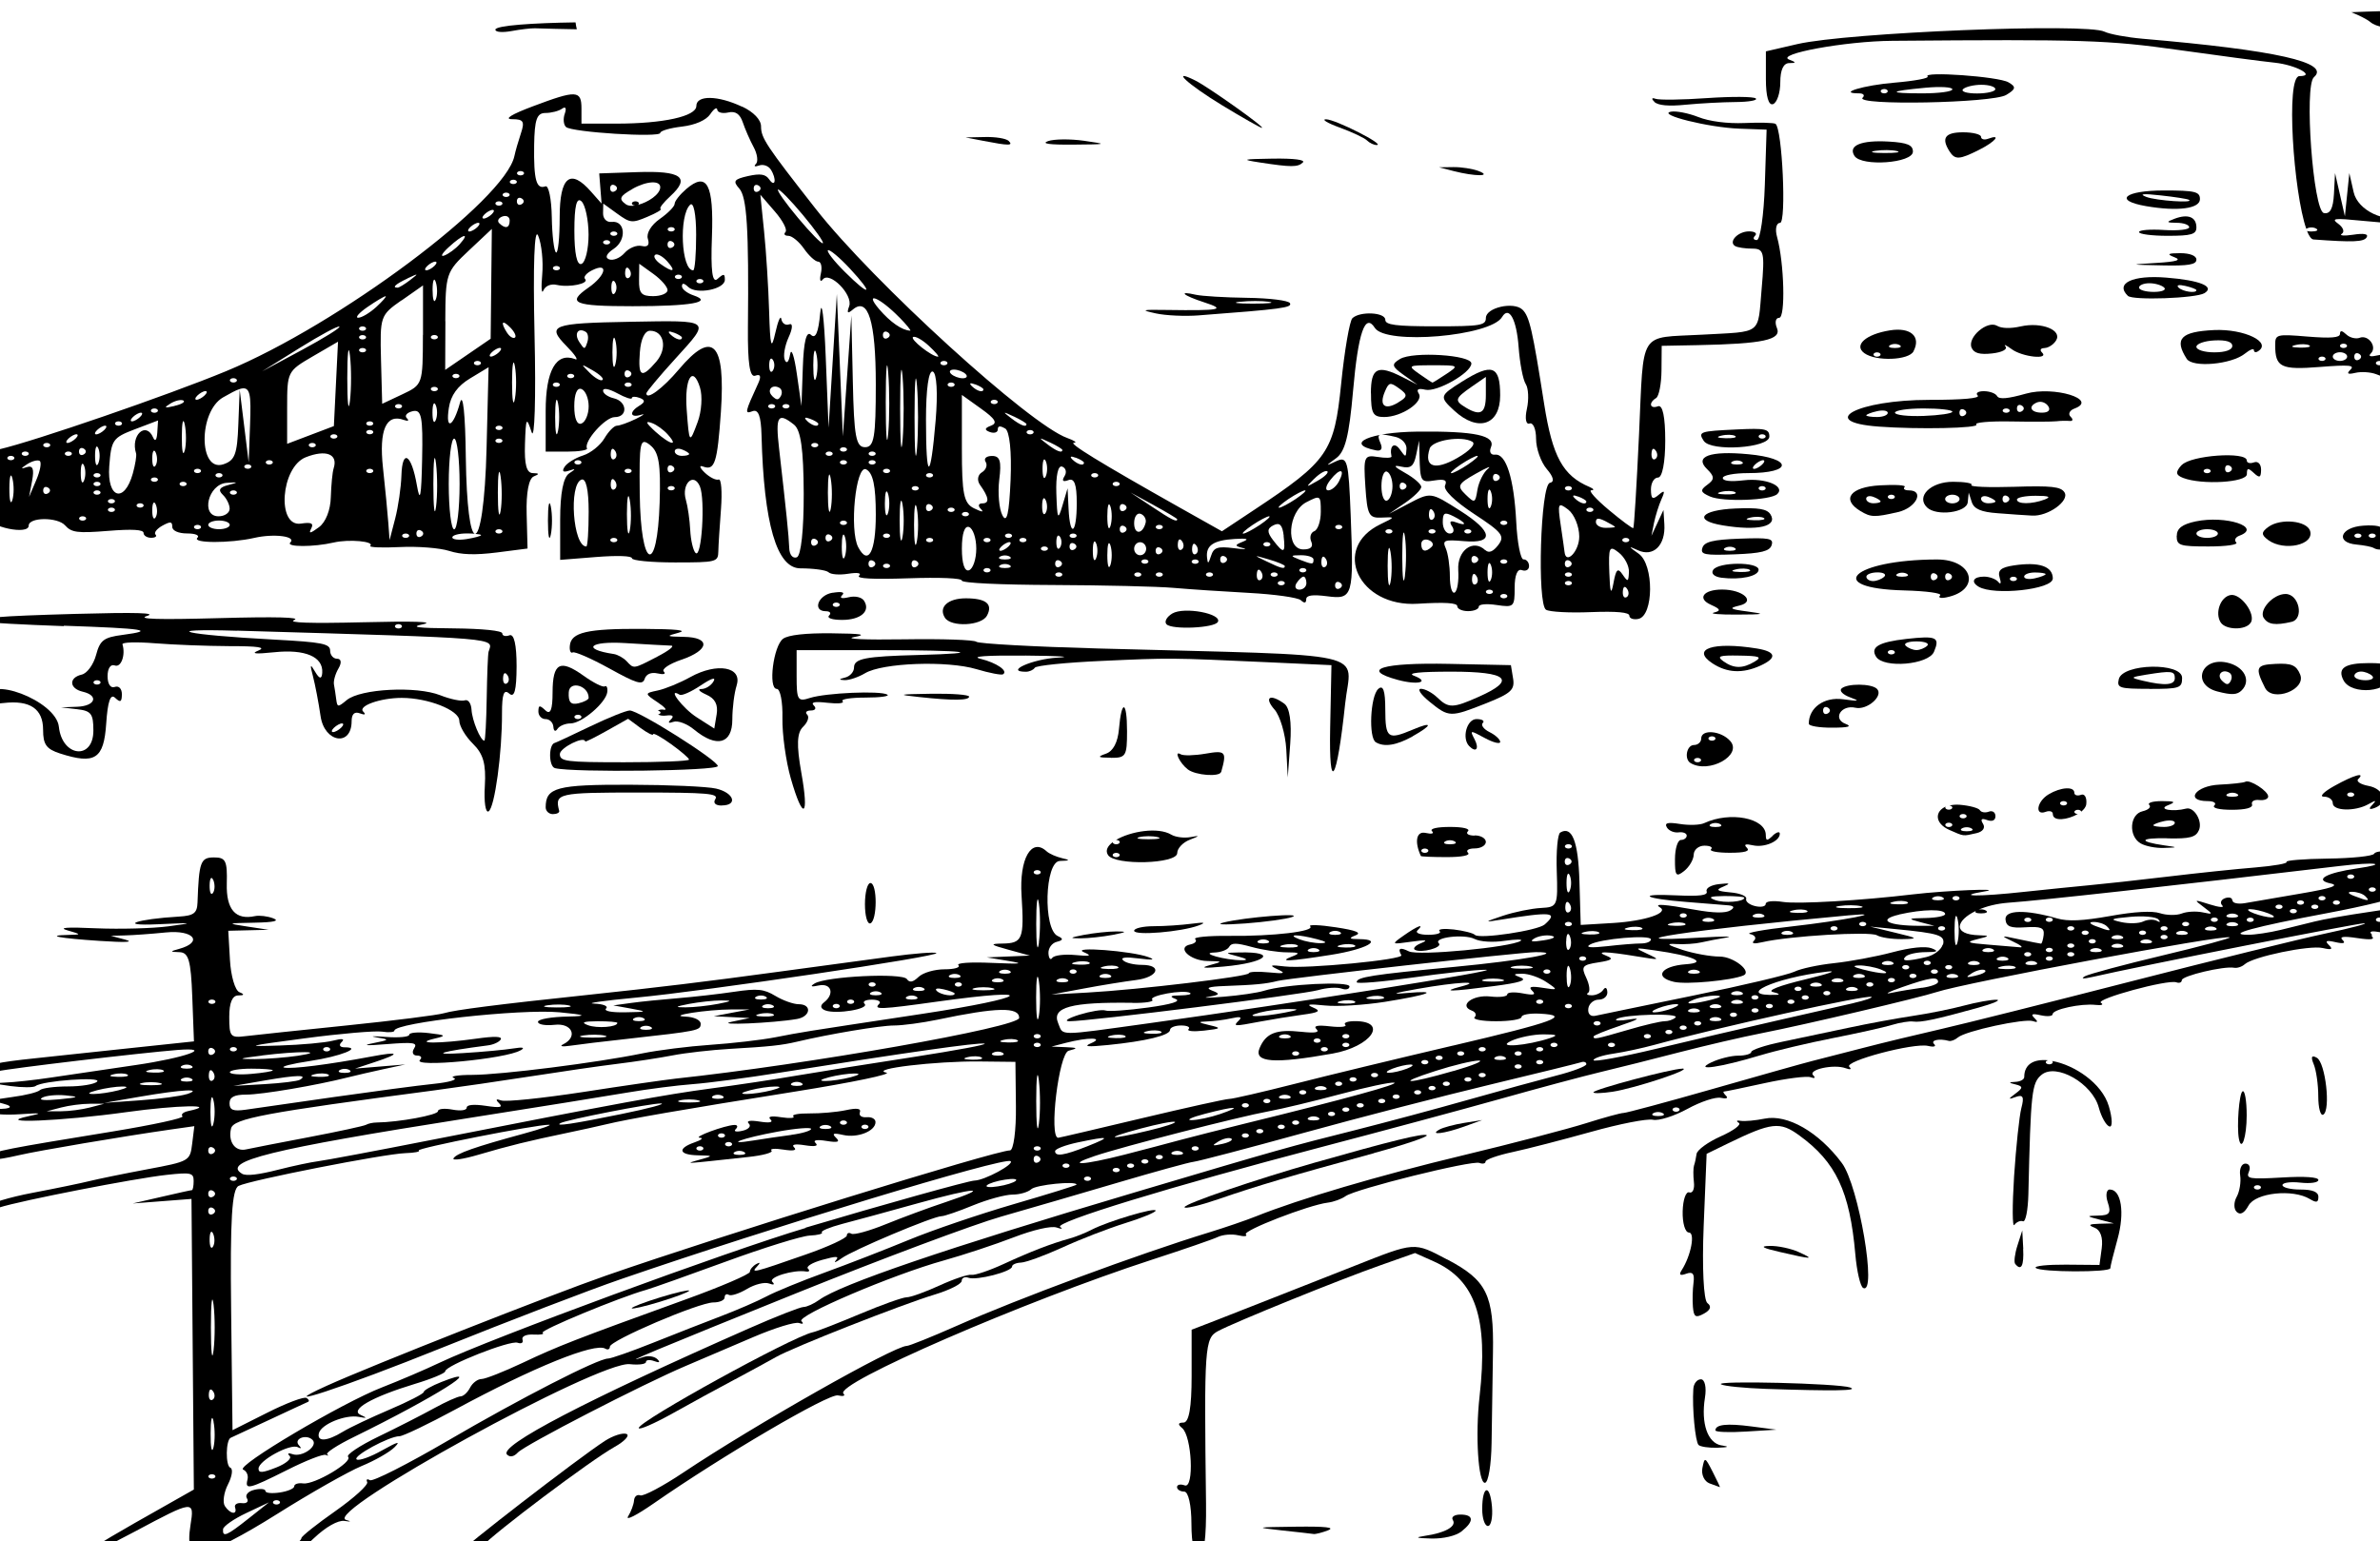 <?xml version="1.0" encoding="UTF-8"?>
<svg id="svg1" xmlns="http://www.w3.org/2000/svg" viewBox="0 0 241.37 156.32">
  <path d="M178.96,113.47c-.94.19-2.03.29-2.43.22s-.49.02-.19.2-.52.79-1.82,1.37c-1.3.58-2.4,1.38-2.46,1.79s-.17.94-.26,1.18c-.08.24-.09,1-.01,1.69.08.69-.13,1.15-.47,1.03-.34-.12-.64.74-.67,1.92-.03,1.18.25,2.15.63,2.15.66,0,.22,2.34-.73,3.82-.31.48-.17.59.46.36.66-.24.86,0,.74.91-.09.69-.12,1.8-.06,2.47h0c.09,1.02.28,1.13,1.13.66.66-.36.78-.74.34-1.06-.39-.29-.55-3.64-.38-7.82l.3-7.32,2.09-1.02c4.5-2.19,5.34-2.29,7.32-.84,3.71,2.7,5.11,5.67,5.67,12.04.15,1.73.51,3.27.79,3.42,1.45.8-.44-10.37-2.15-12.66-2.33-3.14-5.53-4.99-7.84-4.51Z"/>
  <path d="M172.65,148.91c-.13.66.19,1.36.73,1.56.53.2,1,.37,1.04.38.04,0-.29-.7-.73-1.56-.78-1.52-.81-1.53-1.04-.38Z"/>
  <path d="M182.39,126.99c-.78-.35-2.09-.63-2.91-.61-1.06.02-.75.21,1.05.62h0c3.3.77,3.57.76,1.86-.01Z"/>
  <path d="M187.64,140.74c-1.25-.42-13.78-.73-13.1-.32.3.18,2.34.38,4.54.46,6.81.23,9.52.19,8.56-.13Z"/>
  <path d="M213.98,120.65c-.36,0-.46.59-.22,1.31.36,1.08.19,1.32-.93,1.34-1.27.03-1.27.06.09.41l1.46.38-1.46.04c-1.07.03-1.2.13-.5.4.6.23.87,1,.73,2.07l-.23,1.71-3.41-.03c-1.88-.01-3.25.13-3.05.33h0c.46.45,7.56.47,7.56.03,0-.18.33-1.51.73-2.95.75-2.69.38-5.03-.78-5.03Z"/>
  <path d="M208.11,107.62s.08.07.08.12c0,.12-.16.22-.36.22s-.36-.1-.36-.22c0-.09.11-.15.24-.19-1.37-.14-2.42.34-2.42,1.7,0,.25-.41.47-.91.49-.7.03-.69.09.03.26.77.19.77.35,0,.92-.77.57-.77.64.02.35.74-.27.87-.01.57,1.12-.21.81-.54,3.93-.74,6.94h0c-.19,3.01-.18,5.22.03,4.92.21-.3.61-.47.87-.37.27.1.51-1.13.55-2.73.24-10.39.34-11.31,1.34-12.13,1.49-1.22,5.15.88,5.8,3.32.25.93.73,1.8,1.07,1.92.34.13.32-.8-.05-2.05-.7-2.36-3.53-4.2-5.75-4.59Z"/>
  <path d="M205.19,126.67l-.1-1.86-.49,1.53c-.27.84-.37,1.68-.23,1.86.61.76.9.21.81-1.53Z"/>
  <path d="M131.4,154.86c-4.1.05-4.19.07-1.46.37,1.6.17,3.08.34,3.28.37.2.03.86-.14,1.46-.37.76-.3-.22-.41-3.28-.37Z"/>
  <path d="M177.07,145.21l3.09-.19-2.53-.33c-2.51-.33-3.66-.2-3.66.4h0c0,.17,1.39.23,3.09.12Z"/>
  <path d="M146.77,127.76c-3.4-1.79-3.21-1.81-9.42.65-2.87,1.14-5.75,2.27-6.4,2.52s-2.12.83-3.28,1.29-3.16,1.25-4.46,1.75l-2.36.91v4.71c0,3.19-.27,4.71-.83,4.71s-.58.19-.14.55c1,.8,1.25,6.18.27,5.82-.43-.16-.78-.08-.78.17s.33.46.73.46c.42,0,.73,1.39.73,3.28h0c0,2.03.3,3.28.77,3.28.51,0,.75-1.84.71-5.36-.2-15.96-.14-16.76,1.23-17.49,1.78-.94,12.3-5.21,16.52-6.69l3.45-1.22,1.9.85c4.24,1.9,5.54,5.75,4.64,13.71-.44,3.89-.14,8.75.54,8.75.35,0,.65-1.82.68-4.05.03-2.23.09-6.34.14-9.15.1-5.88-.62-7.34-4.64-9.46Z"/>
  <path d="M150.9,154.79c.32,0,.5-.88.41-1.96-.2-2.36-.99-2.17-.99.25,0,.94.26,1.71.58,1.71Z"/>
  <path d="M174.6,146.62c-1.42-.23-2.11-2.23-1.69-4.85.17-1.04-.01-1.86-.41-1.86s-.74.44-.77.98c-.13,1.93.2,5.35.53,5.68.19.18,1.06.31,1.94.28,1.11-.04,1.23-.11.39-.24Z"/>
  <path d="M148.11,153.63c-.62,0-.96.25-.77.55.41.64-.76,1.31-2.84,1.61h0c-1.06.16-.89.23.65.27,1.23.03,2.51-.27,3.07-.72,1.3-1.03,1.26-1.71-.11-1.71Z"/>
  <path d="M52.79,106.55c.49-.29.25-.36-.73-.2-.8.13-3.09.35-5.1.47-3.51.22-2.28-.16,2.51-.78.58-.07,1.17-.35,1.31-.6.18-.32-.61-.35-2.51-.08-3.65.51-6.4.52-4.24,0,1.29-.3,1.23-.36-.55-.57-1.09-.13-1.98-.05-1.98.17s-1.06.32-2.37.22-1.71-.08-.91.05c1.33.21,1.3.25-.36.58-1.21.24-.75.27,1.38.1,2.75-.22,3.14-.15,2.75.45-.25.39-.11.71.3.71s.55.2.3.44h0c-.83.81,8.76-.1,10.19-.97Z"/>
  <path d="M186.91,70.93c-1.91-.26-3.47.85-3.47,2.48h0c0,.23,1.06.41,2.37.4,1.65,0,2.06-.12,1.35-.39-1.33-.51-.43-1.96,1.01-1.63,1.19.27,2.89-1.22,2.18-1.92-.56-.55-3.05-.56-3.6-.02-.23.23.16.62.87.88,1.06.39.93.42-.7.2ZM185.38,72.36c-.27.16-.49.03-.49-.29s.22-.45.49-.29c.27.16.27.42,0,.58Z"/>
  <path d="M192.18,8.38c-3.16.26-5.93,1.09-3.64,1.09.45,0,.61.2.36.44h0c-.84.82,13.18.55,14.56-.28.99-.59,1.03-.82.23-1.28-1-.59-8.77-1.14-8.2-.59.18.17-1.31.45-3.31.62ZM191.09,9.47c-.2,0-.36-.1-.36-.22s.16-.22.36-.22.36.1.36.22-.16.22-.36.22ZM199.09,9.04c.25-.24,1.09-.44,1.86-.44s1.41.2,1.41.44-.84.44-1.86.44-1.67-.19-1.41-.44ZM198,9.06c0,.23-1.36.41-3.03.41-3.59,0-3.48-.22.3-.57,1.51-.14,2.73-.07,2.73.16Z"/>
  <path d="M207.34,35.3c.38,0,.91-.34,1.17-.75.68-1.06-1.46-1.92-3.58-1.44-1.01.23-1.94.21-2.39-.06-.99-.59-3.04,1.17-2.59,2.22.24.56.84.72,2.09.58,1-.11,1.58-.42,1.35-.7-.23-.27.06-.15.63.27,1.09.8,3.85,1.09,3.07.33-.25-.24-.14-.44.24-.44Z"/>
  <path d="M150.32,113.61l-1.82.29c-1,.16-2.13.46-2.51.67-1.11.62.48.43,2.51-.3l1.82-.66Z"/>
  <path d="M139.34,116.96c3.16-.86,5.57-1.68,5.35-1.81-.36-.22-3.62.58-11.46,2.81-5.96,1.7-13.1,4.14-13.1,4.49,0,.2,1.56-.17,3.46-.82,3.87-1.34,7.36-2.37,15.76-4.66Z"/>
  <path d="M74.57,139.9c1.57-.84,3.42-1.85,4.11-2.24,1.72-.99,12.8-5.35,16.12-6.35,1.49-.45,2.72-1.07,2.73-1.38,0-.32.32-.46.69-.32.82.3,4.42-.63,4.42-1.14,0-.2.41-.38.91-.4s2.38-.71,4.19-1.53c1.8-.83,4.67-1.94,6.37-2.47s3.09-1.1,3.09-1.27c0-.36-4.78,1.06-6.46,1.92-.65.34-1.68.75-2.28.91-1.86.52-3.92,1.31-6.67,2.58-1.45.67-2.92,1.16-3.26,1.1-.34-.07-1.8.42-3.24,1.08-1.44.66-2.94,1.2-3.34,1.2s-2.53.76-4.74,1.69c-2.21.93-4.36,1.77-4.79,1.86-2.09.45-17.64,9.01-17.64,9.71,0,.24,1.56-.44,3.46-1.5s4.74-2.62,6.32-3.45Z"/>
  <path d="M170.61,108.4c-1.09,0-9.01,2.11-9.01,2.4,0,.13.87.1,1.94-.06,2.26-.34,8.28-2.34,7.07-2.35Z"/>
  <path d="M178.55,107.04c1.51-.46,4.79-1.24,7.28-1.73s5.2-1.09,6.02-1.34c.82-.25,1.81-.41,2.18-.35.78.11,2.29-.21,6.51-1.38,1.6-.44,2.47-.82,1.93-.83s-2.01.25-3.28.59c-1.26.34-3.6.81-5.21,1.05s-4.55.78-6.55,1.21c-2,.43-5.03,1.07-6.73,1.42s-3.09.82-3.09,1.02-.59.38-1.32.38-1.95.31-2.73.68h0c-1.91.92.93.51,4.98-.72Z"/>
  <path d="M219.48,23.33c-1.4-.09-2.55,0-2.55.21h0c0,.21,1.31.38,2.91.38,2.4,0,2.91-.15,2.91-.85,0-1.06-.85-1.4-2.22-.88-.88.33-.84.4.22.41.7,0,1.27.21,1.27.45s-1.11.37-2.55.28Z"/>
  <path d="M196.76,60.4c-.23.22.04.31.6.2,3.58-.7,2.81-3.86-.94-3.85-8.54.03-11.58,2.93-3.29,3.14,2.23.06,3.86.28,3.63.5ZM197.76,58.21c.27.16.27.42,0,.58-.27.16-.49.03-.49-.29s.22-.45.49-.29ZM191.09,58.5c-.25.24-.76.44-1.13.44s-.68-.2-.68-.44.51-.44,1.13-.44.93.2.68.44ZM192.91,58.5c-.53,0-.75-.13-.49-.29.27-.16.7-.16.97,0,.27.16.05.29-.49.29ZM196.3,58.79c-.27.16-.49.03-.49-.29s.22-.45.49-.29.27.42,0,.58Z"/>
  <path d="M196.14,66.11c.62-1.48.27-1.64-2.81-1.3-2.8.32-3.68.83-3.06,1.81.77,1.2,5.32.81,5.87-.51ZM191.81,66.38c-.2,0-.36-.1-.36-.22s.16-.22.36-.22.36.1.36.22-.16.22-.36.22ZM194.36,65.94c-.35,0-.84-.2-1.09-.44-.25-.24.24-.44,1.09-.44s1.34.2,1.09.44-.74.44-1.09.44Z"/>
  <path d="M190.66,49.23c-3.02.17-3.96,1.42-1.98,2.61h0c1.06.64,1.42.65,3.81.1,1.84-.42,2.73-2.2,1.1-2.2-.42,0-.62-.15-.43-.34.19-.19-.94-.26-2.5-.17ZM190.72,50.86c0,.11-.33.19-.73.19s-.73-.21-.73-.46.33-.34.73-.19.73.36.73.46h0ZM191.81,50.62c-.2,0-.36-.1-.36-.22s.16-.22.36-.22.36.1.36.22-.16.22-.36.22Z"/>
  <path d="M198.06,48.87c-2.26,0-3.77,1.49-2.63,2.6.95.92,4.02.53,4.13-.52l.1-.98.31.96c.23.7.94,1.01,2.63,1.13h0c1.28.1,2.84.21,3.48.24,1.62.1,3.84-1.5,3.29-2.36-.37-.58-1.34-.68-5.12-.56-2.56.08-4.51,0-4.32-.18s-.66-.33-1.87-.33ZM198,51.06c-.4,0-.73-.2-.73-.44s.33-.44.73-.44.73.2.73.44-.33.44-.73.44ZM206.45,50.29c1.34,0,1.61.11.91.38h0c-1.29.49-2.81.49-2.81,0,0-.21.85-.38,1.9-.38ZM203.58,50.33c.27.16.27.42,0,.58-.27.16-.49.03-.49-.29s.22-.45.49-.29ZM201.64,50.4c.4.15.73.36.73.46h0c0,.11-.33.19-.73.19s-.73-.21-.73-.46.33-.34.73-.19Z"/>
  <path d="M239.33,34.26c-.4.15-1.02,0-1.37-.33-.45-.42-.64-.44-.65-.06,0,.39-.94.46-3.29.27-3.14-.26-3.28-.23-3.28.85,0,2.27.57,2.55,4.56,2.23,2.94-.23,3.55-.18,3.07.28-.42.41-.27.5.5.32.6-.14,1.56-.08,2.12.14h0c1.42.54,1.39.56,1.39-.9,0-1.03-.25-1.24-1.21-1.02-.77.18-1.03.11-.73-.19.67-.65-.23-1.92-1.13-1.59ZM233.24,35.26c-.85-.02-1.02-.12-.44-.26.53-.13,1.15-.11,1.4.03h0c.24.15-.19.25-.96.23ZM235.49,36.61c-.2,0-.36-.1-.36-.22s.16-.22.36-.22.36.1.36.22-.16.22-.36.22ZM237.31,36.61c-.4,0-.73-.2-.73-.44s.33-.44.73-.44.73.2.73.44-.33.44-.73.44ZM237.67,35.3c-.2,0-.36-.1-.36-.22s.16-.22.36-.22.36.1.36.22-.16.22-.36.22ZM239.25,36.47c-.27.16-.49.03-.49-.29s.22-.45.49-.29c.27.16.27.42,0,.58ZM241.31,36.61c.2,0,.36.1.36.22s-.16.22-.36.22-.36-.1-.36-.22.16-.22.36-.22Z"/>
  <path d="M215.8,30.01c.49.48,6.89.25,7.76-.27,1.11-.67-.45-1.31-3.86-1.58-3.43-.28-5.22.58-3.9,1.85ZM221.62,29c.62.14,1.13.34,1.13.43,0,.35-1.39.16-1.81-.26-.26-.25.04-.32.68-.17ZM217.98,28.73c.58,0,1.25.2,1.5.44s-.22.44-1.05.44-1.5-.2-1.5-.44.47-.44,1.05-.44Z"/>
  <path d="M222.75,26.33c0-.39-.66-.65-1.64-.65-1.27,0-1.4.1-.59.41.76.29.26.45-1.82.58-2.8.17-2.79.18.59.25,2.64.06,3.46-.08,3.46-.58Z"/>
  <path d="M219.47,19.32c-4.02,0-5.18,1.01-1.82,1.59,3.2.55,5.46.26,5.46-.71,0-.76-.49-.88-3.64-.88ZM217.66,19.97c-.77-.3-.34-.35,1.46-.15,1.4.15,2.68.35,2.85.44h0c.72.37-3.32.1-4.31-.29Z"/>
  <path d="M201.64,14.07c-.4.15-.73.06-.73-.19s-.82-.46-1.82-.46c-1.83,0-2.24.58-1.38,1.93h0c.56.88,1,.86,3.02-.16,1.63-.82,2.29-1.63.91-1.12Z"/>
  <path d="M194,15.38c0-.67-.56-.91-2.46-1.02-2.79-.16-4.14.4-3.47,1.45h0c.71,1.12,5.93.74,5.93-.43ZM191.09,15.52c-1.2,0-1.6-.11-.9-.22s1.69-.1,2.18.02c.49.12-.09.21-1.29.2Z"/>
  <path d="M194.06,35.63c.79-1.5-.3-2.46-2.39-2.12-2.45.39-3.7,1.51-2.6,2.31,1.18.86,4.51.73,4.99-.18ZM191.69,35.01c.27-.16.7-.16.97,0s.05.29-.49.29-.75-.13-.49-.29ZM190.36,35.74c.2,0,.36.1.36.22s-.16.22-.36.22-.36-.1-.36-.22.16-.22.36-.22Z"/>
  <path d="M190.5,43.27h0c4.04.3,10.31.17,9.93-.21-.22-.21,1.36-.35,3.51-.31,2.14.04,4.23.03,4.63-.02s1-.06,1.33-.03c.33.03.37-.16.09-.43-.28-.27-.1-.65.4-.83,2.46-.92-2.1-2.31-4.93-1.51-1.84.52-2.72.6-2.92.25-.15-.28-.76-.5-1.35-.5s-.87.2-.62.44c.28.28-1.52.44-4.91.44-7.26,0-11.51,2.24-5.14,2.71ZM206.66,40.8c.36-.13.84.05,1.07.41h0c.25.4,0,.65-.65.65-1.18,0-1.45-.68-.42-1.07ZM205.04,41.14c.27.16.27.42,0,.58-.27.16-.49.03-.49-.29s.22-.45.49-.29ZM203.46,41.43c.2,0,.36.1.36.22s-.16.22-.36.22-.36-.1-.36-.22.16-.22.36-.22ZM199.21,41.57c.27.16.27.42,0,.58-.27.16-.49.03-.49-.29s.22-.45.49-.29ZM195.09,41.43c1.6,0,2.91.15,2.91.33,0,.18-1.31.37-2.91.43s-2.91-.09-2.91-.33,1.31-.43,2.91-.43ZM190.36,41.71c.6-.14,1.09-.06,1.09.17s-.49.42-1.09.42-1.09-.08-1.09-.17.49-.29,1.09-.42Z"/>
  <path d="M201.52,83.18c.52.19.85.04.85-.39,0-.39-.3-.6-.67-.46-.37.14-.78.07-.91-.15-.13-.22-1.06-.47-2.06-.55-.4-.03-.73.01-1.03.08.17.02.3.1.3.2,0,.12-.16.22-.36.22s-.36-.1-.36-.22c0-.04.04-.07.07-.1-1.13.47-1.18,1.7.36,2.38h0c1.51.66,1.32.64,2.74.32.65-.15.92-.54.66-.95-.29-.46-.15-.59.41-.38ZM197.64,83.89c-.2,0-.36-.1-.36-.22s.16-.22.36-.22.36.1.36.22-.16.22-.36.22ZM198.73,82.79c0-.12.16-.22.36-.22s.36.1.36.22-.16.22-.36.22-.36-.1-.36-.22ZM199.46,84.32c-.53,0-.75-.13-.49-.29.27-.16.7-.16.97,0,.27.16.05.29-.49.29Z"/>
  <path d="M211.06,80.62c-.38.14-.69.05-.69-.21,0-.66-1.38-.57-2.6.16s-1.43,2.2-.31,1.78c.4-.15.73-.05.73.22h0c0,.8,1.52.59,2.53,0-.19,0-.35-.1-.35-.21s.16-.22.36-.22c.18,0,.32.08.34.19.27-.22.48-.48.51-.75.08-.67-.16-1.1-.53-.96ZM209.28,81.7c-.2,0-.36-.1-.36-.22s.16-.22.36-.22.36.1.36.22-.16.22-.36.22Z"/>
  <path d="M208.19,58.7c0-1.26-1.38-1.73-3.94-1.35-1.34.2-1.68.5-1.45,1.25.17.54.11.74-.13.44-.24-.3-.9-.55-1.46-.55-1.08,0-1.37.53-.55,1.02h0c1.55.93,7.52.28,7.52-.82ZM204.19,58.94c-.2,0-.36-.1-.36-.22s.16-.22.36-.22.36.1.36.22-.16.22-.36.22ZM206.37,58.66c-.6.14-1.09.06-1.09-.17s.49-.42,1.09-.42,1.09.08,1.09.17-.49.29-1.09.42Z"/>
  <path d="M66.98,132.03c1.6-.49,2.91-.99,2.91-1.11s-1.31.18-2.91.67-2.91.99-2.91,1.11,1.31-.18,2.91-.67Z"/>
  <path d="M226.84,122.93h0c.36.35.77.13,1.2-.65.72-1.3,4.48-1.7,6.21-.66.68.41.87.36.87-.22,0-.5-.59-.74-1.82-.74-1,0-1.82-.2-1.82-.45s.82-.36,1.82-.25c1.01.11,1.82,0,1.82-.27,0-.29-1.35-.39-3.7-.25-3.33.19-3.66.13-3.34-.6.19-.45.03-.81-.36-.81s-.63.54-.53,1.2-.06,1.65-.36,2.18c-.3.54-.3,1.22,0,1.51ZM228.94,120.22c.2,0,.36.1.36.22s-.16.22-.36.22-.36-.1-.36-.22.16-.22.36-.22Z"/>
  <path d="M227.06,115.51c.27,1.39.79-.19.79-2.37,0-1.48-.19-2.58-.42-2.44-.35.21-.6,3.57-.37,4.81Z"/>
  <path d="M240.55,94.8c-.35-.34-.05-.41.98-.22,1,.19,1.72.05,2.16-.43.35-.38.62,3.77.74,11.23,1.1-.02,2.21.29,3.1.98-.06-10.45-.03-23.69.08-34.79-1.35-.25-2.42-.71-3.21-1.3,0,.49,0,.99,0,1.49.08,12.08.06,12.23-1.46,12.46-1.49.23-1.48.25.23.66,1.05.25,1.4.5.85.62-.5.11-.7.42-.43.68.31.3-.07.38-1.05.23-.84-.13-1.64-.05-1.77.19s-2.25.46-4.7.49c-2.46.03-4.34.19-4.18.34.16.15-1.26.4-3.16.56-1.89.15-5.9.57-8.9.93-3,.36-6.61.75-8.01.88-1.4.13-4.33.43-6.5.66-4.65.51-7.18.48-4.05-.04,2.14-.35-3.88-.1-7.28.3-5.2.62-11.63,1-13.14.77-1.06-.16-1.78-.08-1.78.2,0,.26-.48.36-1.07.22-.59-.14-1-.47-.91-.74.09-.27-.63-.57-1.6-.65-1.38-.13-1.54-.25-.73-.58.79-.33.7-.39-.43-.26-.8.09-1.36.41-1.25.73.15.41-.67.52-3.06.41-4.14-.2-3.33.33,1.03.67,1.8.14,3.7.29,4.21.34.62.05.69.23.21.52-.49.29-1.67.27-3.57-.07-3.17-.57-4.22-.64-3.55-.24.94.56-1.51,1.38-4.71,1.58l-3.33.2-.13-4.42c-.12-4.06-.75-5.67-1.95-4.95-.26.16-.42,1.92-.35,3.92.12,3.54.07,3.64-1.61,3.73-.95.05-2.68.4-3.85.79-1.91.64-1.94.68-.3.41,5.26-.85,5.95-.78,4.54.47-.69.62-6.62,1.51-7.08,1.06-.19-.19-1.16-.43-2.16-.55-.99-.11-1.64-.04-1.42.17.21.21-.31.37-1.16.37s-1.34-.2-1.09-.44c.77-.75.02-.48-1.37.5-1.32.93-1.31.93.75.64,1.47-.21,1.77-.17,1.01.14-.59.23-.88.54-.65.68.62.37,2.87-.23,2.43-.66-.61-.59,2.55-.97,3.62-.44.58.29,1.85.37,3.06.19,1.14-.16,1.87-.17,1.63,0-1,.66-10.4,1.55-11.35,1.07-.9-.45-1.16-.31-.76.39.26.45-9.63,1.4-11.83,1.14-1.49-.18-1.62-.13-.73.29.89.41.72.47-.91.31-1.1-.11-2-.06-2,.09,0,.33-11.13,1.67-16.38,1.96l-3.64.2,3.28-.61c1.8-.34,4.18-.72,5.28-.86,2.27-.28,2.75-1.54.59-1.54-.78,0-1.62-.2-1.88-.46-.3-.3.26-.36,1.59-.19,1.43.18,1.73.14.97-.14-1.67-.62-7.92-1.1-6.55-.5.87.38.68.44-.88.29-1.09-.1-2.13.03-2.31.29-.18.27-.36.06-.39-.46-.03-.52.35-1.05.85-1.17.65-.16.68-.32.1-.58-1.52-.68-1.33-7.58.21-7.62,1.03-.03,1.08-.09.23-.28-.6-.14-1.31-.45-1.58-.7-1.54-1.42-2.78.76-2.54,4.47.28,4.44.11,4.86-1.96,4.89-1.31.02-1.21.12.62.62l2.18.6-2.18.09-2.18.09,2.18.36c1.7.28,1.33.33-1.65.2-2.23-.1-3.66,0-3.41.24.23.22-.41.41-1.41.41s-2.19.34-2.63.77c-.58.55-.92.61-1.19.22-.45-.65-8.18-.28-9.36.45-.49.3-.35.37.42.2,1.29-.27,1.64.87.53,1.72-.41.32-.36.62.14.81,1.12.42,4.52-.15,3.98-.67-.24-.23.09-.42.74-.42s.98.2.73.44c-.6.59.16.56,5.88-.24,10.7-1.49,9.39-.41-1.51,1.24-13.18,2-11.83,1.79-14.92,2.38-1.4.27-4.35.61-6.55.76-2.2.15-5.31.54-6.92.87-4.56.94-14.28,2.17-17.24,2.18-1.48,0-2.32.15-1.87.31.45.17-.47.44-2.04.6-1.57.16-6.14.77-10.14,1.34-4,.57-8.02,1.15-8.92,1.28-1.28.18-1.64.04-1.64-.65,0-.63.48-.88,1.69-.88,1.6,0,7.12-.94,10.32-1.75.8-.2,2.44-.58,3.64-.84l2.18-.47-5.1.42,2-.66c2.67-.88,2.53-1.11-.36-.56-4.32.81-8.02,1.28-8.82,1.12-.43-.09.74-.39,2.61-.67,3.11-.47,5.41-1.39,3.48-1.39-.45,0-.58-.23-.29-.51.37-.36.12-.41-.87-.16-.77.2-3.19.42-5.4.49-3.64.12-3.41.06,2.55-.73,3.6-.48,7.12-.78,7.82-.68.7.11,1.27.06,1.27-.1,0-.81,12.8-2.23,16.74-1.86q3.96.37.91.43c-1.74.03-3.09.27-3.09.54s.74.4,1.68.3c1.79-.21,2.41,1.22.87,1.98-.41.2-.08.26.73.14.8-.12,3.42-.44,5.82-.7,7.19-.8,7.4-.84,7.4-1.53,0-.37-.68-.69-1.52-.72-2.02-.07,2.14-.72,4.67-.73h1.82s-1.82.34-1.82.34l-1.82.35,1.82.09,1.82.09-1.82.38c-1.88.4,4.2.14,6.61-.28,1.4-.24,1.55-1.5.18-1.5-.53,0-1.6-.38-2.36-.84-1.18-.71-1.82-.77-4.19-.42-1.54.23-4.1.52-5.7.65-1.6.13-3.73.34-4.73.48l-1.82.25,1.82.33c1.69.31,1.65.33-.59.37-1.44.03-2.23-.13-1.96-.39.25-.24-.31-.46-1.23-.49s.99-.3,4.26-.61c7.05-.66,30.97-4.21,30.46-4.52-.2-.12-2.24.04-4.55.35-2.3.31-7.47,1.01-11.47,1.55-7.41,1.01-12.14,1.58-19.29,2.34-9.18.97-13.53,1.53-14.62,1.86-.63.19-5.05.75-9.83,1.24-4.77.49-9.41.98-10.31,1.09-1.52.19-1.64.05-1.64-1.96,0-1.44.31-2.17.91-2.17.62,0,.66-.11.12-.33-.44-.18-.87-1.65-.96-3.28l-.17-2.95,4.1-.1-2.18-.33c-2.11-.32-2.09-.34.73-.39,2.01-.04,2.6-.18,1.89-.45-.56-.21-1.38-.31-1.82-.22-1.98.43-2.94-.66-2.87-3.3.06-2.31-.11-2.65-1.29-2.65-1.38,0-1.53.44-1.68,4.59-.04,1.06-.38,1.32-1.87,1.41-4.33.25-6.33.97-2.18.78,3.7-.17,3.79-.15,1.09.21-1.6.21-4.88.3-7.28.2-3.09-.14-3.94-.07-2.91.22,1.39.4,1.4.42.06.45-2.43.05-.93.34,3.21.61,2.61.17,3.5.13,2.55-.13l-1.46-.39,1.46-.04c.8-.02,2.65-.15,4.12-.3,2.82-.28,3.84.98,1.34,1.67-.95.26-.95.3.04.33.93.03,1.16.82,1.3,4.54l.17,4.51-5.67.6c-3.12.33-6.16.65-6.76.72s-2.24.24-3.64.39c-3.94.41-5.1.68-5.1,1.17,0,.26.55.32,1.27.15,1.19-.29,14.55-1.87,18.23-2.16,3.82-.3.77.8-4.24,1.53-2.99.44-6.83,1-8.53,1.26-1.71.26-3.84.49-4.73.52-1.26.04-1.14.12.56.35,1.2.16,2.35.16,2.55,0,.67-.54,6.78-.98,6.24-.45-.27.27-1.61.49-2.96.49s-2.64.17-2.85.38c-.22.21-1.46.52-2.77.69-2.1.28-2.21.36-.93.68,1.36.34.47.66-1.33.47-.33-.03-.41.13-.17.36.24.23,1.65.34,3.15.24,2.26-.15,2.41-.12.9.2-3.75.8,3.38.5,9.9-.41,5.24-.73,9.55-.81,6.29-.11-.5.11-.76.34-.57.53.19.18-3.01.87-7.09,1.54-10.7,1.74-12.09,2.01-12.56,2.47-.55.54.57.51,3.08-.07,1.98-.46,10.44-1.89,15.37-2.6l2.4-.34-.22,1.78c-.22,1.76-.26,1.79-4.59,2.6-2.4.45-5.02.99-5.82,1.19-.8.2-3.4.74-5.77,1.19-2.37.45-4.46,1.09-4.63,1.41-.26.47-.01.49,1.25.08,2.18-.7,13.68-2.95,16.98-3.31,2.45-.27,2.73-.21,2.73.62,0,.51-.08.93-.18.93-.1,0-1.49.31-3.09.68l-2.91.67,2.98-.23,2.98-.23.12,14.74.12,14.74-6.02,3.41h0c-7.08,4.02-7,4.61.11.81,5.9-3.15,5.98-3.16,5.57-.62-.35,2.12.04,3.25,1.12,3.25.36,0,.68-.34.71-.77.03-.43.22-.53.41-.24.21.3,2.98-1.12,6.51-3.34,3.38-2.13,7.25-4.32,8.59-4.88,1.34-.55,2.85-1.41,3.35-1.91.66-.66.33-.57-1.23.3-1.18.67-2.35,1.09-2.6.94-.5-.3,3.28-2.36,4.33-2.36.36,0,2.93-1.23,5.72-2.74,7.86-4.25,14.1-6.78,15.16-6.14.25.15.46.06.46-.2,0-.63,9.04-4.49,10.5-4.49.63,0,1.14-.23,1.14-.51s.19-.4.42-.26c.23.14,1.06-.13,1.85-.6.78-.47,1.79-.72,2.24-.55.48.18.61.11.33-.17-.47-.45,2.14-1.26,3.41-1.05.33.05.42-.08.2-.29-.22-.21.43-.61,1.45-.89,1.45-.4,1.75-.39,1.38.05-.26.3,0,.21.58-.21,1.13-.83,9.3-4.27,10.14-4.27.28,0,1.72-.49,3.2-1.1,1.47-.6,3.27-1.09,4-1.09s1.58-.25,1.9-.55c.48-.45,4.59-.86,4.59-.46,0,.07-2.87.96-6.37,1.98-3.5,1.02-8.29,2.65-10.63,3.62-2.35.97-6.18,2.46-8.52,3.31s-5.01,1.94-5.93,2.43c-.92.49-2.98,1.38-4.58,1.99s-4.72,1.83-6.92,2.71-4.26,1.6-4.56,1.6c-1.03,0-8.89,4.03-16.27,8.34-4.06,2.37-7.6,4.17-7.89,4-.28-.17-.4-.08-.27.19.13.28-1.31,1.59-3.21,2.93-1.9,1.33-3.46,2.57-3.46,2.75s-.54.68-1.2,1.12c-.72.48-.87.8-.37.8.46,0,1.74-.86,2.84-1.91,1.2-1.14,2.44-1.84,3.09-1.75.68.1.74.06.17-.1-2.49-.7,25.64-16.15,28.77-15.8.9.1,1.64,0,1.64-.22s.38-.26.84-.09c.52.2.64.12.31-.2-.29-.28-.91-.38-1.39-.22-2.77.95,1.63-.88,15.52-6.48,8.61-3.47,17.94-6.96,20.75-7.76,2.8-.8,8.15-2.36,11.88-3.46,3.73-1.1,7.17-2.05,7.64-2.1.47-.05,5.49-1.37,11.15-2.93,5.66-1.56,14.17-3.76,18.93-4.9,4.75-1.14,8.89-2.16,9.19-2.26.3-.11.55-.02.55.19s-1.39.74-3.09,1.17c-1.7.44-5.71,1.54-8.92,2.45-3.2.91-8.28,2.27-11.28,3.03-7.03,1.77-7.48,1.89-22.56,6.37-19.16,5.69-29.75,9.3-31.95,10.89-.54.39-1.26.72-1.59.72s-2.83.98-5.55,2.18c-16.47,7.26-25.41,11.92-24.52,12.79.3.3.7.22,1.1-.21.72-.77,12.64-6.92,17-8.77,1.6-.68,4.69-2,6.86-2.93,2.17-.93,4.27-1.58,4.66-1.43.39.14.5.06.24-.19-.55-.54,9.22-4.71,14.44-6.16,2-.56,5.18-1.61,7.07-2.34,2.01-.77,3.82-1.19,4.37-1,.51.18.68.15.36-.05-.7-.46,11.17-4.09,26.41-8.09,6.21-1.63,14.39-3.83,18.2-4.9,3.8-1.07,8.39-2.3,10.19-2.73,1.8-.43,5.4-1.33,8.01-2.01,2.6-.67,6.37-1.55,8.37-1.94,4.38-.86,15.96-3.59,17.69-4.16,2.89-.96,29.21-5.87,29.74-5.55.14.08-2.94.91-6.85,1.84-3.91.93-7.43,1.88-7.83,2.1-.46.26-.2.29.73.08,4.82-1.11,26.95-5.48,27.6-5.45.43.02-1.34.48-3.95,1.04-2.6.55-11.45,2.73-19.65,4.84-8.21,2.11-16.89,4.29-19.29,4.84s-6.01,1.42-8.01,1.94c-2,.52-4.29,1.1-5.1,1.31-.8.2-5.32,1.47-10.03,2.82-4.72,1.35-8.82,2.45-9.1,2.45s-2,.47-3.8,1.04c-1.8.57-7.44,2.05-12.53,3.27-8.57,2.06-16.53,4.41-20.95,6.18-1,.4-3.13,1.13-4.73,1.62-7.21,2.21-19.36,6.71-25.72,9.53-2.47,1.09-4.71,1.99-4.96,1.99-1.28,0-15.47,8.04-22.64,12.83-2.09,1.4-4.07,2.45-4.39,2.33-.32-.12-.6.11-.63.52-.03.4-.3,1.13-.6,1.61-.3.48.86-.11,2.59-1.31,6.94-4.83,17.76-11.17,18.69-10.96.54.12.79.04.56-.18-1-.98,18.38-9.39,31.27-13.58,3.2-1.04,6.23-2.08,6.72-2.32.5-.23,1.41-.31,2.04-.16s.98.1.78-.09c-.38-.37,6.36-2.98,8.29-3.22.6-.07,1.42-.37,1.82-.66,1.01-.73,12.81-3.66,13.58-3.37.34.13.62.06.62-.14s1.23-.64,2.73-.96c1.5-.32,5.08-1.25,7.96-2.05,2.88-.81,5.7-1.36,6.28-1.23.58.13,2.14-.36,3.5-1.1,1.35-.74,2.88-1.25,3.41-1.12.53.12.76.03.51-.21-.24-.24-.34-.43-.21-.43s2-.39,4.15-.86c2.16-.47,4.25-.74,4.65-.59.4.15.51.06.25-.2-.59-.57,2.09-1.16,3.28-.72.49.18.65.12.38-.14-.58-.57,6.54-2.46,7.99-2.12.59.14.86.05.61-.19-.4-.39.52-.59,1.49-.32.21.06.62-.09.91-.34.77-.67,6.79-1.97,7.65-1.66.46.17.51.05.14-.3-.43-.42-.26-.5.62-.3.67.15,1.21.1,1.21-.11,0-.49,2.89-1.11,4.37-.94.6.07.84-.03.53-.21-.63-.38,6.79-2.4,7.65-2.08.3.11.55.01.55-.22,0-.44,4.27-1.45,5.3-1.26.31.06.81-.1,1.09-.36.84-.76,6.56-1.95,7.9-1.64.91.21,1.07.13.63-.3-.44-.43-.27-.51.65-.3.83.19,1.08.12.74-.21-.36-.35.08-.41,1.48-.2,1.41.21,1.84.15,1.47-.2ZM246.1,91.07c.03-.51.21-.61.44-.26.21.32.18.69-.06.84-.24.15-.41-.11-.38-.57ZM246.59,104.57c-.13,2.23-.24.4-.24-4.05s.11-6.28.24-4.05.13,5.87,0,8.1ZM246.55,73.5h0c.18.43.17,1.02-.03,1.31-.2.3-.35-.05-.34-.77s.18-.96.36-.54ZM246.53,75.71c.27.16.27.42,0,.58-.27.16-.49.03-.49-.29s.22-.45.49-.29ZM246.58,85.54c-.14,1.37-.26.14-.26-2.75,0-2.89.12-4.01.26-2.5h0c.14,1.51.14,3.88,0,5.25ZM246.53,88.85c.27.16.27.42,0,.58-.27.16-.49.03-.49-.29s.22-.45.49-.29ZM111.97,98.03c.53-.13,1.15-.11,1.4.03.24.15-.19.25-.96.23-.85-.02-1.02-.12-.44-.26ZM111.62,98.91c.27-.16.7-.16.97,0,.27.16.05.29-.49.29s-.75-.13-.49-.29ZM109.06,97.59c.53-.13,1.15-.11,1.4.03.24.15-.19.25-.96.23-.85-.02-1.02-.12-.44-.26ZM108.83,98.33c.2,0,.36.1.36.22s-.16.22-.36.22-.36-.1-.36-.22.16-.22.36-.22ZM107.26,99.35c.27-.16.7-.16.97,0,.27.16.05.29-.49.29s-.75-.13-.49-.29ZM84.81,102.27c-.2,0-.36-.1-.36-.22s.16-.22.36-.22.36.1.36.22-.16.22-.36.22ZM86.27,101.83c-.2,0-.36-.1-.36-.22s.16-.22.36-.22.36.1.36.22-.16.22-.36.22ZM88.09,99.86c0-.12.16-.22.36-.22s.36.1.36.22-.16.22-.36.22-.36-.1-.36-.22ZM88.82,100.96c-.53,0-.75-.13-.49-.29.27-.16.7-.16.97,0,.27.16.05.29-.49.29ZM33.13,106.21c.2,0,.36.1.36.22s-.16.22-.36.22-.36-.1-.36-.22.16-.22.36-.22ZM77.47,103.11c-.85-.02-1.02-.12-.44-.26.53-.13,1.15-.11,1.4.03h0c.24.15-.19.25-.96.23ZM78.38,101.98c.27.16.05.29-.49.29s-.75-.13-.49-.29c.27-.16.7-.16.97,0ZM76.69,101.1c.27-.16.7-.16.97,0,.27.16.05.29-.49.29s-.75-.13-.49-.29ZM69.89,101.83c1-.19,2.47-.35,3.28-.35,1.15,0,1.08.07-.36.35-1,.19-2.47.35-3.28.35-1.15,0-1.08-.07.36-.35ZM66.01,104.17c.27.16.05.29-.49.29s-.75-.13-.49-.29c.27-.16.7-.16.97,0ZM64.31,103.29c.27-.16.7-.16.97,0,.27.16.05.29-.49.29s-.75-.13-.49-.29ZM60.06,105.25c-1.2,0-1.6-.11-.9-.22.71-.11,1.69-.1,2.18.02h0c.49.12-.09.21-1.29.2ZM60.61,103.59c1.1,0,2,.07,2,.17,0,.42-2.05.58-2.98.23-.75-.28-.48-.39.98-.4ZM55.53,101.97c.71-.11,1.69-.1,2.18.02.49.12-.09.21-1.29.2-1.2,0-1.6-.11-.9-.22ZM34.47,108.54c.27-.16.7-.16.97,0,.27.16.05.29-.49.29s-.75-.13-.49-.29ZM31.9,108.97c.53-.13,1.15-.11,1.4.03h0c.24.15-.19.25-.96.23-.85-.02-1.02-.12-.44-.26ZM30.4,109.53h0c-.23.14-1.84.34-3.58.44l-3.15.18,3.28-.57c3.19-.55,4.32-.57,3.46-.05ZM26.58,107.06c3.69-.46,6.67-.44,3.64.03h0c-1.2.18-3.17.33-4.37.34-1.84,0-1.72-.06.73-.36ZM23.67,106.21c.2,0,.36.1.36.22s-.16.22-.36.22-.36-.1-.36-.22.16-.22.36-.22ZM25.49,108.4c1.2,0,2.18.08,2.18.17s-.98.26-2.18.36c-1.2.11-2.18.03-2.18-.17s.98-.36,2.18-.36ZM18.45,108.11c.27-.16.7-.16.97,0,.27.16.05.29-.49.29s-.75-.13-.49-.29ZM18.45,109.42c.27-.16.7-.16.97,0,.27.16.05.29-.49.29s-.75-.13-.49-.29ZM15.16,108.54c.53-.13,1.15-.11,1.4.03h0c.24.15-.19.25-.96.23-.85-.02-1.02-.12-.44-.26ZM14.39,109.86c.5-.12,1.32-.12,1.82,0,.5.12.09.22-.91.22s-1.41-.1-.91-.22ZM11.52,108.97c.53-.13,1.15-.11,1.4.03h0c.24.15-.19.25-.96.23-.85-.02-1.02-.12-.44-.26ZM9.84,110.59c.8-.21,1.95-.38,2.55-.38.69,0,.55.14-.36.38-.8.21-1.95.38-2.55.38-.69,0-.55-.14.36-.38ZM4.27,111.35c.37-.22,1.44-.33,2.39-.24,1.46.14,1.35.2-.67.4-1.45.14-2.13.08-1.72-.16ZM9.11,112.34c-.8.21-2.11.38-2.91.38h-1.46l1.46-.38c.8-.21,2.11-.38,2.91-.38h1.46l-1.46.38ZM18.94,110.98c-.6.2-2.73.49-4.73.63l-3.64.26,3.64-.63c4.23-.73,6.51-.85,4.73-.25ZM96.34,98.91c.27-.16.7-.16.97,0,.27.16.05.29-.49.29s-.75-.13-.49-.29ZM92.46,101.39c-.53,0-.75-.13-.49-.29.27-.16.7-.16.97,0,.27.16.05.29-.49.29ZM93.18,100.52c-.53,0-.75-.13-.49-.29.27-.16.7-.16.97,0,.27.16.05.29-.49.29ZM95.01,100.52c-.26-.25.04-.32.68-.17.62.14,1.13.34,1.13.43,0,.35-1.39.16-1.81-.26ZM97.19,100.08c-.2,0-.36-.1-.36-.22s.16-.22.36-.22.36.1.36.22-.16.22-.36.22ZM99.74,100.45c-1,0-1.41-.1-.91-.22.5-.12,1.32-.12,1.82,0,.5.12.09.22-.91.22ZM101.19,99.64c-.53,0-.75-.13-.49-.29.27-.16.7-.16.97,0,.27.16.05.29-.49.29ZM101.92,98.77c-.53,0-.75-.13-.49-.29.27-.16.7-.16.97,0,.27.16.05.29-.49.29ZM23.67,119.34c.2,0,.36.1.36.22s-.16.22-.36.22-.36-.1-.36-.22.16-.22.36-.22ZM21.63,89.26c.18.43.17,1.02-.03,1.31s-.35-.05-.34-.77c.01-.72.18-.96.36-.54ZM21.64,111.57c.17.66.17,1.75,0,2.41-.17.66-.3.12-.3-1.2s.14-1.87.3-1.2ZM21.18,109.02c.03-.51.21-.61.44-.26.21.32.18.69-.06.84s-.41-.11-.38-.57ZM21.61,106.94c-.27.16-.49.03-.49-.29s.22-.45.49-.29c.27.16.27.42,0,.58ZM21.61,116.42c.27.16.27.42,0,.58-.27.16-.49.03-.49-.29s.22-.45.49-.29ZM21.61,120.8c.27.16.27.42,0,.58-.27.16-.49.03-.49-.29s.22-.45.49-.29ZM21.61,122.55c.27.16.27.42,0,.58-.27.16-.49.03-.49-.29s.22-.45.49-.29ZM21.6,126.46c-.2.3-.35-.05-.34-.77.01-.72.18-.96.36-.54.18.43.17,1.02-.03,1.31ZM21.66,136.96c-.15,1.26-.27.23-.27-2.3s.12-3.56.27-2.3c.15,1.26.15,3.33,0,4.6ZM21.62,141.14c.21.32.18.69-.06.84-.24.15-.41-.11-.38-.57.03-.51.21-.61.44-.26ZM21.65,144.19c.16.79.16,1.97,0,2.63-.17.66-.3.01-.29-1.43,0-1.44.14-1.98.3-1.2ZM21.49,149.98c-.2,0-.36-.1-.36-.22s.16-.22.36-.22.36.1.36.22-.16.22-.36.22ZM21.49,101.83c-.2,0-.36-.1-.36-.22s.16-.22.36-.22.36.1.36.22-.16.22-.36.22ZM25.21,154.03c-2.23,1.77-2.65,1.94-2.59,1.09.02-.3,1.08-1.04,2.35-1.64l2.31-1.09-2.07,1.64ZM28.04,152.61c-.2,0-.36-.1-.36-.22s.16-.22.36-.22.36.1.36.22-.16.22-.36.22ZM81.73,124.55c-7.96,2.37-31.93,11.2-37.11,13.66-1.51.72-4.16,1.85-5.88,2.52-4.01,1.55-14.92,8.01-14.08,8.34.35.14.55.59.44,1.01-.28,1.08.13.98,4.02-.97,1.9-.96,3.67-1.65,3.92-1.53.26.11.32.09.14-.06-.18-.15,1.05-.95,2.73-1.77,8.18-4.01,13.7-7.48,8.86-5.57-.99.39-1.8.85-1.8,1.02s-1.56.97-3.46,1.78c-1.9.81-4.04,1.82-4.76,2.26-1.58.97-2.63,1.03-2.41.14.22-.91,2.69-1.92,4.05-1.66.83.16.88.11.2-.19-1.18-.51,1.12-1.83,5.47-3.15,1.7-.51,3.09-1.09,3.09-1.28,0-.58,6.59-3.18,7.34-2.9.39.14.61,0,.5-.32-.11-.33.37-.55,1.12-.51.73.04,1.14-.04.92-.18-.36-.22,7.83-3.61,10.49-4.35.6-.17,4.24-1.46,8.09-2.87,3.85-1.41,7.68-2.6,8.5-2.64.83-.04,1.38-.18,1.24-.32-.14-.14.78-.52,2.05-.86,1.27-.33,4.72-1.27,7.66-2.09,5.92-1.65,7.65-1.73,2.83-.12-1.7.56-4.44,1.58-6.09,2.25-1.65.67-3.21,1.1-3.46.95-.25-.15-.46-.06-.46.19s-1.88,1.13-4.19,1.93c-5.29,1.85-5.61,1.93-4.9,1.19.34-.36.31-.45-.08-.24-.36.2-.66.56-.66.8s-2.95,1.51-6.55,2.81c-11.22,4.06-12.93,4.73-16.5,6.42-1.91.9-3.79,1.64-4.17,1.64s-.91.39-1.16.88-.69.88-.96.88c-.27,0-1.48.54-2.68,1.2s-3.74,1.96-5.65,2.88c-1.9.92-3.29,1.84-3.08,2.05.53.51-3.42,2.85-4.55,2.7-.5-.07-.91.06-.91.29s-.66.51-1.46.63-1.46.06-1.46-.15-.51-.27-1.13-.12c-.62.14-.96.53-.75.86s-.02.55-.5.49c-.49-.06-.8.14-.7.44h0c.26.79-.51.68-1.04-.15-.24-.38-.1-1.37.32-2.19.42-.82.53-1.58.24-1.69-.5-.19-.47-2.82.04-3.04.14-.06,1.89-.87,3.89-1.81,2-.94,3.78-1.76,3.94-1.83.17-.07.1-.25-.15-.4-.25-.15-2.04.52-3.98,1.5l-3.52,1.77-.14-12.17c-.11-9.23.08-12.28.76-12.61,1.2-.59,14.71-3.24,16.89-3.32.95-.03,1.57-.15,1.38-.27-.35-.21,11.9-2.63,13.2-2.61.4,0-.75.41-2.55.9-4.96,1.35-6.85,2.01-7.13,2.51-.14.25,1,.08,2.53-.37,3.08-.91,5.17-1.42,8.97-2.21,1.4-.29,3.2-.69,4-.88,2.19-.53,7.62-1.48,19.17-3.32,5.82-.93,9.9-1.78,9.22-1.92-1.75-.37,5.04-1.18,9.46-1.13l3.64.04.05,4.49c.03,2.47-.24,4.49-.6,4.49-1.46,0-29.07,8.56-40.94,12.69-5.58,1.94-23.89,9.16-28.34,11.18-5.85,2.65,1.67.18,11.67-3.85,6.77-2.72,14.92-5.85,18.12-6.95,15.29-5.27,38.83-12.41,39.54-11.98.46.28-2.63,1.95-3.65,1.97-.58.01-9.35,2.46-17.14,4.78ZM29.37,147.68h0c.26.25-.35.78-1.34,1.17-1.42.56-1.81.59-1.81.12,0-.82,3.24-2.58,3.99-2.17.33.18.39.1.12-.18-.62-.65.71-1.2,1.36-.57.63.61-1.05,1.81-2.03,1.45-.42-.15-.55-.08-.29.18ZM98.58,107.49c-.85-.02-1.02-.12-.44-.26.53-.13,1.15-.11,1.4.03h0c.24.15-.19.25-.96.23ZM92.68,107.21c-4.33.66-9.67,1.52-11.87,1.89-2.2.38-6.12.97-8.71,1.31-4.66.62-9.16,1.45-28.56,5.26-5.49,1.08-10.56,2.03-11.28,2.12-.72.09-2.52.47-4.01.85h0q-3.08.79-3.7.42c-2.1-1.26,2.82-2.48,22.78-5.62,7.01-1.1,14.38-2.29,16.38-2.63,2-.34,4.95-.72,6.55-.84,1.6-.12,5.53-.64,8.73-1.15,13.08-2.08,20.18-3.09,20.85-2.96.39.08-2.84.68-7.16,1.35ZM86.27,109.27c-.8.21-1.95.38-2.55.38-.69,0-.55-.14.36-.38.8-.21,1.95-.38,2.55-.38.69,0,.55.14-.36.38ZM80.81,110.15c-.53,0-.75-.13-.49-.29.27-.16.7-.16.97,0,.27.16.05.29-.49.29ZM78.26,110.59c-.8.21-1.95.38-2.55.38-.69,0-.55-.14.36-.38.8-.21,1.95-.38,2.55-.38.69,0,.55.14-.36.38ZM72.8,111.46c-.53,0-.75-.13-.49-.29.27-.16.7-.16.97,0,.27.16.05.29-.49.29ZM69.89,111.83c-1,0-1.41-.1-.91-.22s1.32-.12,1.82,0,.09.22-.91.22ZM62.98,113.01c-4.78.98-6.83,1.29-6.13.91.66-.35,9.2-2.02,10.18-1.99.57.02-1.25.51-4.05,1.08ZM100.71,106.79c.27-.16.7-.16.97,0,.27.16.05.29-.49.29s-.75-.13-.49-.29ZM103.02,119.77c-.19.19-1.01.45-1.82.57-.81.13-1.31.08-1.11-.11.19-.19,1.01-.45,1.82-.57.81-.13,1.31-.08,1.11.11ZM102.22,105.74c-.85-.02-1.02-.12-.44-.26.53-.13,1.15-.11,1.4.03h0c.24.15-.19.25-.96.23ZM68.44,109.42c-1,.11-5.2.71-9.32,1.35-4.13.63-7.86,1.02-8.3.85-.51-.19-.59-.09-.22.27.45.44.13.5-1.34.28-1.2-.18-1.93-.11-1.93.18,0,.28-.61.36-1.46.2-.81-.15-1.46-.08-1.46.17,0,.38-3.95,1.11-6.19,1.14-.4,0-.89.11-1.09.23-.2.12-2.82.69-5.82,1.26h0c-3,.57-5.87,1.13-6.36,1.24-1.1.25-1.84-.78-1.52-2.12.24-1.01,3.39-1.6,20.62-3.87,2.4-.32,6.82-.96,9.83-1.43,3-.47,6.93-1.04,8.73-1.26s4.33-.61,5.62-.86,3.91-.55,5.82-.66c3.99-.23,5.22-.36,6.75-.72,3.28-.78,8.47-1.65,9.86-1.65.88,0,2.87-.27,4.42-.59,6.02-1.27,8.28-1.31,8.28-.18,0,.94-21.4,4.72-34.94,6.17ZM105.19,88.26c.2,0,.36.1.36.22s-.16.22-.36.22-.36-.1-.36-.22.16-.22.36-.22ZM105.37,95.58c-.15,1.15-.28.32-.28-1.85,0-2.17.12-3.11.27-2.09h0c.15,1.02.15,2.79,0,3.94ZM105.36,99.54h0c.15,1.03.15,2.61,0,3.5-.16.9-.28.05-.28-1.87,0-1.93.13-2.66.28-1.63ZM105.32,117.88c-.27.16-.49.03-.49-.29s.22-.45.49-.29c.27.16.27.42,0,.58ZM105.19,116.71c-.2,0-.36-.1-.36-.22s.16-.22.36-.22.36.1.36.22-.16.22-.36.22ZM105.36,113.99c-.15,1.14-.27.09-.27-2.31,0-2.41.12-3.34.27-2.06h0c.15,1.27.15,3.24,0,4.38ZM105.19,106.21c-.2,0-.36-.1-.36-.22s.16-.22.36-.22.36.1.36.22-.16.22-.36.22ZM105.19,105.33c-.2,0-.36-.1-.36-.22s.16-.22.36-.22.36.1.36.22-.16.22-.36.22ZM155.61,95.19c.42-.25,1.2-.38,1.72-.27.55.11.22.31-.77.46-1.21.19-1.49.13-.95-.19ZM157.24,98.55c0,.12-.16.22-.36.22s-.36-.1-.36-.22.16-.22.36-.22.36.1.36.22ZM114.85,101.73c1.31.02,2.21-.13,2.01-.32-.42-.41,3.21-1.07,3.83-.69.22.13-.23.24-1,.25-.99,0-1.13.11-.47.36.6.23-.4.54-2.8.87-2.05.28-3.99.42-4.31.3-.32-.12-1.52.08-2.66.43-1.14.36-1.59.65-.99.66,1.98,0,23.62-2.7,25.23-3.16.86-.25,1.93-.31,2.37-.15s.8.06.8-.22c0-.56-6.51-.24-8.68.44-.63.2-2.46.47-4.06.6s-2.29.14-1.53.01c1.11-.19,1.18-.31.36-.62-.73-.28-.41-.41,1.17-.47,3.26-.12,4.26-.22,5.46-.52,1.26-.31,24.58-2.91,26.17-2.92,3.28,0-1.38.84-8.2,1.49-8.45.8-9.96,1.04-9.96,1.56,0,.18,2.54-.03,5.64-.47,3.1-.44,6.46-.8,7.46-.79,1.8.02-19.35,3.37-34.21,5.43h0c-9.41,1.3-8.62,1.3-9.17-.03-.67-1.6,1.33-2.14,7.55-2.05ZM154.33,98.26c-1,0-1.41-.1-.91-.22.5-.12,1.32-.12,1.82,0,.5.12.09.22-.91.22ZM151.42,99.57c-1,0-1.41-.1-.91-.22s1.32-.12,1.82,0,.09.22-.91.22ZM139.35,101.36c-.85-.02-1.02-.12-.44-.26.53-.13,1.15-.11,1.4.03h0c.24.15-.19.25-.96.23ZM136.43,101.8c-.85-.02-1.02-.12-.44-.26.53-.13,1.15-.11,1.4.03.24.15-.19.25-.96.23ZM130.31,102.71c-2.49.48-4.4.48-2.55,0,.8-.21,2.11-.37,2.91-.36,1.17.01,1.1.08-.36.36ZM116.78,104.86c-.85-.02-1.02-.12-.44-.26.53-.13,1.15-.11,1.4.03h0c.24.15-.19.25-.96.23ZM113.14,105.3c-.85-.02-1.02-.12-.44-.26.53-.13,1.15-.11,1.4.03h0c.24.15-.19.25-.96.23ZM108.11,118.46c-.2,0-.36-.1-.36-.22s.16-.22.36-.22.36.1.36.22-.16.22-.36.22ZM107.01,116.76c0-.22,1.03-.61,2.29-.88,3.26-.68,3.47-.6.98.39h0c-2.4.95-3.28,1.08-3.28.48ZM110.29,119.78c-.2,0-.36-.1-.36-.22s.16-.22.36-.22.36.1.36.22-.16.22-.36.22ZM113.2,118.9c-.2,0-.36-.1-.36-.22s.16-.22.36-.22.36.1.36.22-.16.22-.36.22ZM114.66,118.46c-.2,0-.36-.1-.36-.22s.16-.22.36-.22.36.1.36.22-.16.22-.36.22ZM116.11,118.03c-.2,0-.36-.1-.36-.22s.16-.22.36-.22.36.1.36.22-.16.22-.36.22ZM117.57,117.59c-.2,0-.36-.1-.36-.22s.16-.22.36-.22.36.1.36.22-.16.22-.36.22ZM119.39,117.15c-.53,0-.75-.13-.49-.29.27-.16.7-.16.97,0,.27.16.05.29-.49.29ZM121.21,116.71c-.2,0-.36-.1-.36-.22s.16-.22.36-.22.36.1.36.22-.16.22-.36.22ZM123.97,116.03c-1.04.24-1.12.19-.41-.24.49-.3,1.08-.43,1.31-.3h0c.22.13-.18.38-.9.54ZM126.3,115.4c-.2,0-.36-.1-.36-.22s.16-.22.36-.22.36.1.36.22-.16.22-.36.22ZM127.76,114.96c-.2,0-.36-.1-.36-.22s.16-.22.36-.22.36.1.36.22-.16.22-.36.22ZM129.94,114.52c-.2,0-.36-.1-.36-.22s.16-.22.36-.22.36.1.36.22-.16.22-.36.22ZM131.4,114.09c-.2,0-.36-.1-.36-.22s.16-.22.36-.22.36.1.36.22-.16.22-.36.22ZM126.3,113.96c-2.4.59-5.35,1.34-6.55,1.66-1.2.33-3.77,1-5.7,1.5-4.21,1.08-6.1,1.17-3.03.14,2.88-.97,14.65-3.99,17.67-4.54,1.31-.24,4.56-1.02,7.21-1.73s5.13-1.24,5.49-1.17c.62.12-4.98,1.66-15.09,4.14ZM115.67,114.48c1.76-.47,3.33-.78,3.49-.68s-1.04.49-2.67.88c-4.11.99-4.72.84-.82-.2ZM122.2,112.98c3.1-.81,3.93-.8,1.55.02h0c-1,.34-2.31.62-2.91.62-.6,0,.01-.29,1.36-.64ZM125.94,112.12c0-.12.16-.22.36-.22s.36.1.36.22-.16.22-.36.22-.36-.1-.36-.22ZM128.12,111.68c0-.12.16-.22.36-.22s.36.1.36.22-.16.22-.36.22-.36-.1-.36-.22ZM129.82,111.17c.27-.16.7-.16.97,0,.27.16.05.29-.49.29s-.75-.13-.49-.29ZM131.76,110.8c0-.12.16-.22.36-.22s.36.1.36.22-.16.22-.36.22-.36-.1-.36-.22ZM133.46,110.29c.27-.16.7-.16.97,0,.27.16.05.29-.49.29s-.75-.13-.49-.29ZM135.4,109.93c0-.12.16-.22.36-.22s.36.1.36.22-.16.22-.36.22-.36-.1-.36-.22ZM136.86,109.49c0-.12.16-.22.36-.22s.36.1.36.22-.16.22-.36.22-.36-.1-.36-.22ZM139.04,109.05c0-.12.16-.22.36-.22s.36.1.36.22-.16.22-.36.22-.36-.1-.36-.22ZM133.22,113.65c-.53,0-.75-.13-.49-.29.27-.16.7-.16.97,0,.27.16.05.29-.49.29ZM135.04,113.21c-.2,0-.36-.1-.36-.22s.16-.22.36-.22.36.1.36.22-.16.22-.36.22ZM136.49,112.77c-.2,0-.36-.1-.36-.22s.16-.22.36-.22.36.1.36.22-.16.22-.36.22ZM137.95,112.34c-.2,0-.36-.1-.36-.22s.16-.22.36-.22.36.1.36.22-.16.22-.36.22ZM140.13,111.9c-.2,0-.36-.1-.36-.22s.16-.22.36-.22.36.1.36.22-.16.22-.36.22ZM141.59,111.46c-.2,0-.36-.1-.36-.22s.16-.22.36-.22.36.1.36.22-.16.22-.36.22ZM140.86,108.82c-.4,0-.24-.19.36-.42.6-.23,1.42-.42,1.82-.42s.24.19-.36.42c-.6.23-1.42.42-1.82.42ZM143.77,111.02c-.2,0-.36-.1-.36-.22s.16-.22.36-.22.36.1.36.22-.16.22-.36.22ZM145.23,110.59c-.2,0-.36-.1-.36-.22s.16-.22.36-.22.36.1.36.22-.16.22-.36.22ZM146.68,110.15c-.2,0-.36-.1-.36-.22s.16-.22.36-.22.36.1.36.22-.16.22-.36.22ZM147.41,108.63c-4.72,1.37-6.07,1.36-1.82,0,1.8-.58,3.77-1.05,4.37-1.05.6,0-.55.48-2.55,1.06h0ZM144.14,107.74c0-.12.16-.22.36-.22s.36.1.36.22-.16.22-.36.22-.36-.1-.36-.22ZM145.59,107.3c0-.12.16-.22.36-.22s.36.1.36.22-.16.22-.36.22-.36-.1-.36-.22ZM147.78,106.86c0-.12.16-.22.36-.22s.36.1.36.22-.16.22-.36.22-.36-.1-.36-.22ZM148.87,109.71c-.2,0-.36-.1-.36-.22s.16-.22.36-.22.36.1.36.22-.16.22-.36.22ZM150.32,109.27c-.2,0-.36-.1-.36-.22s.16-.22.36-.22.36.1.36.22-.16.22-.36.22ZM150.32,106.65c-.2,0-.36-.1-.36-.22s.16-.22.36-.22.36.1.36.22-.16.22-.36.22ZM147.39,106.05c-5.59,1.31-12.84,3.06-16.12,3.9-3.27.83-6.25,1.52-6.61,1.52s-4.37.89-8.91,1.97h0c-4.54,1.08-8.33,1.97-8.43,1.97-.97,0,.06-8.58,1.06-8.83.98-.25.93-.31-.28-.36l-1.46-.06,1.46-.38c2.26-.58,3.95-.56,2.55.04-.81.34-.37.39,1.72.18,3.8-.38,6.29-.98,6.29-1.53,0-.25.51-.45,1.13-.45s.96.17.75.37c-.21.21.5.27,1.57.15,1.76-.2,1.82-.26.52-.56-1.14-.27-1.19-.34-.22-.37.67-.02,1.79-.16,2.49-.32.87-.2,1.1-.13.74.22-.63.62-.51.62,2.18.11,1.16-.22,3.08-.53,4.26-.69,1.71-.23,1.93-.38,1.09-.73-.77-.33-.45-.38,1.21-.21,1.24.13,3.98-.04,6.08-.37,4.51-.72,5.69-1.2,2.16-.89-1.65.15-1.27,0,1.14-.42,3.99-.71,6.8-.85,4.37-.23-2.05.53-1.04.52,3.33-.05,2.63-.34,3.47-.6,2.77-.87-.82-.31-.79-.38.16-.39.64,0,1.73.37,2.43.84,1.22.81,1.21.84-.36.59-1.2-.19-1.49-.11-1.07.3.42.41.16.48-.98.26-.85-.16-1.55-.11-1.55.11s-.77.32-1.72.21c-1.78-.2-3.25.92-1.88,1.43.39.14.52.45.29.67-.23.22.75.41,2.17.41s2.59-.19,2.59-.43.82-.39,1.83-.34c3.32.17,1.52.83-8.77,3.24ZM156.51,101.61c0,.12-.16.22-.36.22s-.36-.1-.36-.22.16-.22.36-.22.36.1.36.22ZM152.14,107.52c-.53,0-.75-.13-.49-.29.27-.16.7-.16.97,0,.27.16.05.29-.49.29ZM153.24,105.59c.8-.37,2.27-.67,3.28-.67,1.36,0,1.54.09.73.36h0c-2.41.81-5.62,1.05-4,.31ZM153.96,108.4c-.2,0-.36-.1-.36-.22s.16-.22.36-.22.36.1.36.22-.16.22-.36.22ZM153.96,107.08c-.2,0-.36-.1-.36-.22s.16-.22.36-.22.36.1.36.22-.16.22-.36.22ZM156.15,107.96c-.2,0-.36-.1-.36-.22s.16-.22.36-.22.36.1.36.22-.16.22-.36.22ZM156.15,106.65c-.2,0-.36-.1-.36-.22s.16-.22.36-.22.36.1.36.22-.16.22-.36.22ZM157.6,106.21c-.2,0-.36-.1-.36-.22s.16-.22.36-.22.36.1.36.22-.16.22-.36.22ZM168.16,113.21c-.53,0-.75-.13-.49-.29.27-.16.7-.16.97,0,.27.16.05.29-.49.29ZM169.98,112.77c-.2,0-.36-.1-.36-.22s.16-.22.36-.22.36.1.36.22-.16.22-.36.22ZM241.31,93.51c-.2,0-.36-.1-.36-.22s.16-.22.36-.22.36.1.36.22-.16.22-.36.22ZM242.77,94.39c-.2,0-.36-.1-.36-.22s.16-.22.36-.22.36.1.36.22-.16.22-.36.22ZM243.13,93.08c-.53,0-.75-.13-.49-.29.27-.16.7-.16.97,0,.27.16.05.29-.49.29ZM242.8,87.22c.71-.16,1.06.04,1.06.62,0,1.01-.08,1.02-1.24.23-.69-.47-.65-.65.18-.85ZM240.95,90.23c0,.12-.16.22-.36.22s-.36-.1-.36-.22.16-.22.36-.22.36.1.36.22ZM196.06,91.03c.27-.16.7-.16.97,0,.27.16.05.29-.49.29s-.75-.13-.49-.29ZM192.04,91.47c.53-.13,1.15-.11,1.4.03h0c.24.15-.19.25-.96.23-.85-.02-1.02-.12-.44-.26ZM192.61,92.76c2.43-.55,4.66-.58,4.66-.04,0,.2-.9.38-2,.4-1.77.03-1.84.07-.55.41l1.46.38h-1.46c-3.26,0-4.4-.61-2.11-1.14ZM189.27,93.73c0,.12-.16.22-.36.22s-.36-.1-.36-.22.16-.22.36-.22.36.1.36.22ZM186.55,91.9c.71-.11,1.69-.1,2.18.02h0c.49.12-.09.21-1.29.2-1.2,0-1.6-.11-.9-.22ZM181.85,92.34c.53-.13,1.15-.11,1.4.03h0c.24.15-.19.25-.96.23-.85-.02-1.02-.12-.44-.26ZM177.86,92.79c.27-.16.7-.16.97,0,.27.16.05.29-.49.29s-.75-.13-.49-.29ZM173.92,91.29c-.75-.28-.48-.39.98-.4,1.1,0,2,.07,2,.17,0,.42-2.05.58-2.98.23ZM172.77,93.22c.27-.16.7-.16.97,0,.27.16.05.29-.49.29s-.75-.13-.49-.29ZM170.71,92.64c.2,0,.36.1.36.22s-.16.22-.36.22-.36-.1-.36-.22.16-.22.36-.22ZM169.48,93.65c.53-.13,1.15-.11,1.4.03h0c.24.15-.19.25-.96.23-.85-.02-1.02-.12-.44-.26ZM165.11,94.09c.53-.13,1.15-.11,1.4.03h0c.24.15-.19.25-.96.23-.85-.02-1.02-.12-.44-.26ZM167.43,95.29c0,.23-.45.41-1,.41s-2.11.12-3.46.28c-1.64.18-2.21.13-1.73-.16.99-.6,6.19-1.04,6.19-.53ZM160.74,94.53c.53-.13,1.15-.11,1.4.03h0c.24.15-.19.25-.96.23-.85-.02-1.02-.12-.44-.26ZM159.2,90.34c-.18.42-.33.08-.33-.77s.15-1.19.33-.77h0c.18.42.18,1.11,0,1.53ZM159.13,92.52c-.24.15-.41-.11-.38-.57.03-.51.21-.61.44-.26.21.32.18.69-.06.84ZM159.18,87.68c-.27.16-.49.03-.49-.29s.22-.45.49-.29c.27.16.27.42,0,.58ZM159.06,93.51c.2,0,.36.1.36.22s-.16.22-.36.22-.36-.1-.36-.22.16-.22.36-.22ZM159.21,98.23h0c.17.54.17,1.33-.01,1.75s-.32-.03-.32-.99c0-.96.16-1.31.33-.76ZM158.84,95.48c.01-.72.18-.96.36-.54h0c.18.43.17,1.02-.03,1.31-.2.3-.35-.05-.34-.77ZM159.06,102.27c-.2,0-.36-.1-.36-.22s.16-.22.36-.22.36.1.36.22-.16.22-.36.22ZM159.06,86.07c-.2,0-.36-.1-.36-.22s.16-.22.36-.22.36.1.36.22-.16.22-.36.22ZM160.51,97.45c-.2,0-.36-.1-.36-.22s.16-.22.36-.22.36.1.36.22-.16.22-.36.22ZM188.02,101.74c-1.11.25-4.65,1.06-7.85,1.79-3.2.73-8.69,2.01-12.19,2.85s-6.37,1.36-6.37,1.16.9-.5,2-.66,2.98-.57,4.19-.9c6.67-1.82,21.58-5.11,22-4.86.14.08-.66.36-1.77.61ZM164.34,104.02c1.84-.61,2.14-.81.91-.61-1,.16-1.58.14-1.29-.05.74-.47,6.44-.62,5.96-.15-.21.21-.71.38-1.11.38s-2.08.39-3.73.88h0c-3.24.94-3.47.99-3.47.67,0-.11,1.23-.61,2.73-1.11ZM161.61,103.8c0-.12.16-.22.36-.22s.36.1.36.22-.16.22-.36.22-.36-.1-.36-.22ZM168.16,102.27c.6-.23,1.42-.42,1.82-.42s.24.19-.36.42c-.6.23-1.42.42-1.82.42s-.24-.19.36-.42ZM169.61,104.68c0,.12-.16.22-.36.22s-.36-.1-.36-.22.16-.22.36-.22.36.1.36.22ZM167.43,105.11c0,.12-.16.22-.36.22s-.36-.1-.36-.22.16-.22.36-.22.36.1.36.22ZM163.79,105.99c0,.12-.16.22-.36.22s-.36-.1-.36-.22.16-.22.36-.22.36.1.36.22ZM170.34,104.24c0-.12.16-.22.36-.22s.36.1.36.22-.16.22-.36.22-.36-.1-.36-.22ZM173.98,102.27c-.53,0-.75-.13-.49-.29.27-.16.7-.16.97,0,.27.16.05.29-.49.29ZM173.98,103.58c-.53,0-.75-.13-.49-.29.27-.16.7-.16.97,0,.27.16.05.29-.49.29ZM173.62,101.39c-2,.52-3.15.52-1.82,0,.6-.23,1.58-.41,2.18-.4.72.02.6.15-.36.4ZM172.53,103.8c0,.12-.16.22-.36.22s-.36-.1-.36-.22.16-.22.36-.22.36.1.36.22ZM171.31,102.41c.27-.16.7-.16.97,0,.27.16.05.29-.49.29s-.75-.13-.49-.29ZM175.68,101.54c.27-.16.7-.16.97,0,.27.16.05.29-.49.29s-.75-.13-.49-.29ZM175.68,100.66c.27-.16.7-.16.97,0,.27.16.05.29-.49.29s-.75-.13-.49-.29ZM175.8,102.71c.2,0,.36.1.36.22s-.16.22-.36.22-.36-.1-.36-.22.16-.22.36-.22ZM177.98,101.39c-.2,0-.36-.1-.36-.22s.16-.22.36-.22.36.1.36.22-.16.22-.36.22ZM178.35,102.49c0,.12-.16.22-.36.22s-.36-.1-.36-.22.16-.22.36-.22.36.1.36.22ZM183.1,99.34c-2.7.65-3.94,1.14-3.28,1.29h0c.59.14.75.27.35.28-4.32.17-.25-1.72,5.1-2.35,1.2-.14.23.21-2.17.78ZM185.87,99.35c.27-.16.7-.16.97,0,.27.16.05.29-.49.29s-.75-.13-.49-.29ZM185.63,100.74c0,.12-.16.22-.36.22s-.36-.1-.36-.22.16-.22.36-.22.36.1.36.22ZM184.17,100.08c-.53,0-.75-.13-.49-.29.27-.16.7-.16.97,0,.27.16.05.29-.49.29ZM183.08,100.96c.2,0,.36.1.36.22s-.16.22-.36.22-.36-.1-.36-.22.16-.22.36-.22ZM182.35,100.52c-.2,0-.36-.1-.36-.22s.16-.22.36-.22.36.1.36.22-.16.22-.36.22ZM181.99,101.61c0,.12-.16.22-.36.22s-.36-.1-.36-.22.16-.22.36-.22.36.1.36.22ZM179.8,102.05c0,.12-.16.22-.36.22s-.36-.1-.36-.22.16-.22.36-.22.36.1.36.22ZM188.3,100.23c.27.16.05.29-.49.29s-.75-.13-.49-.29c.27-.16.7-.16.97,0ZM188.05,98.91c.27-.16.7-.16.97,0,.27.16.05.29-.49.29s-.75-.13-.49-.29ZM189.63,100.08c-.2,0-.36-.1-.36-.22s.16-.22.36-.22.36.1.36.22-.16.22-.36.22ZM188.9,98.33c-.96-.25-1.08-.38-.36-.4.6-.01,1.58.17,2.18.4,1.33.52.18.52-1.82,0ZM191.45,97.89c-.53,0-.75-.13-.49-.29.27-.16.7-.16.97,0,.27.16.05.29-.49.29ZM192.18,99.42c0,.12-.16.22-.36.22s-.36-.1-.36-.22.16-.22.36-.22.36.1.36.22ZM194.91,100.19h0c-.9.12-2.29.35-3.09.52-.8.17-.31-.1,1.09-.58,2.84-.99,3.64-1.1,3.64-.53,0,.21-.74.48-1.64.6ZM193.27,98.33c-.2,0-.36-.1-.36-.22s.16-.22.36-.22.36.1.36.22-.16.22-.36.22ZM194,98.77c.2,0,.36.1.36.22s-.16.22-.36.22-.36-.1-.36-.22.16-.22.36-.22ZM195.09,97.67c0-.12.16-.22.36-.22s.36.1.36.22-.16.22-.36.22-.36-.1-.36-.22ZM196.18,98.77c-.2,0-.36-.1-.36-.22s.16-.22.36-.22.36.1.36.22-.16.22-.36.22ZM197.02,95.81c-.13.51-.86,1.07-1.63,1.26-1.99.47-2.64.45-2.12-.05.25-.24,1.17-.44,2.04-.44,1.19,0,1.34-.1.59-.39-.63-.24-2.12-.09-4,.41-1.65.44-4.31.93-5.91,1.1s-3.4.56-4,.86-5.19,1.39-10.19,2.41h0c-5,1.03-9.49,1.95-9.97,2.06-.52.12-.82-.17-.75-.72.06-.5.54-.91,1.05-.91s.91-.34.88-.77c-.03-.46-.21-.55-.42-.22-.2.3-.72.55-1.16.55s-.6-.11-.37-.25c.23-.14.14-.83-.19-1.53-.54-1.14-.41-1.31,1.23-1.56,1.36-.21,1.58-.37.86-.65-1.3-.5-.09-.48,3.03.04,2.37.39,2.44.38,1.09-.25-1.38-.64-1.35-.66.73-.36,3.92.55,5.47,1.25,3.16,1.41-2.53.18-3.28,1.32-1.18,1.79,1.27.28,5.77-.14,7.01-.65.94-.39-.97-1.92-2.4-1.92-.93,0-2.63-.31-3.77-.68-1.56-.51-1.72-.66-.63-.59.8.05,1.95-.03,2.55-.17.6-.14,1.75-.36,2.55-.49.8-.13-.35-.13-2.55,0-10.23.59-1.14-.78,14.92-2.25,4.23-.39-.52.53-5.82,1.13-2.8.31-4.68.66-4.18.76.5.1.69.4.43.66-.32.31-.03.37.83.17,2.72-.63,10.92-1.12,11.62-.7.38.23,1.53.4,2.55.39,1.7-.03,1.64-.09-.69-.65l-2.55-.62,2.55.25c4.52.44,5.08.63,4.84,1.6ZM172.28,98.48c.27.16.05.29-.49.29s-.75-.13-.49-.29c.27-.16.7-.16.97,0ZM186.36,94.17c0,.12-.16.22-.36.22s-.36-.1-.36-.22.16-.22.36-.22.36.1.36.22ZM181.26,94.83c-.53,0-.75-.13-.49-.29.27-.16.7-.16.97,0,.27.16.05.29-.49.29ZM196.91,94.39c-.2,0-.36-.1-.36-.22s.16-.22.36-.22.36.1.36.22-.16.22-.36.22ZM197.27,98.11c0-.12.16-.22.36-.22s.36.1.36.22-.16.22-.36.22-.36-.1-.36-.22ZM198,99.2c-.53,0-.75-.13-.49-.29.27-.16.7-.16.97,0,.27.16.05.29-.49.29ZM198.52,95.59c-.17.66-.3.12-.3-1.2s.14-1.87.3-1.2c.17.66.17,1.75,0,2.41ZM198.37,91.33c-.2,0-.36-.1-.36-.22s.16-.22.36-.22.36.1.36.22-.16.22-.36.22ZM200.4,98.96c-1.04.24-1.12.19-.41-.25.49-.3,1.08-.43,1.31-.3.22.13-.18.38-.9.54ZM199.7,97.6c.27-.16.7-.16.97,0,.27.16.05.29-.49.29s-.75-.13-.49-.29ZM201.64,96.58c-.53,0-.75-.13-.49-.29.27-.16.7-.16.97,0,.27.16.05.29-.49.29ZM202.61,97.16c.27-.16.7-.16.97,0,.27.16.05.29-.49.29s-.75-.13-.49-.29ZM203.4,98.3c-.85-.02-1.02-.12-.44-.26.53-.13,1.15-.11,1.4.03.24.15-.19.25-.96.23ZM205.28,96.8c0-.12.16-.22.36-.22s.36.1.36.22-.16.22-.36.22-.36-.1-.36-.22ZM206.01,97.89c-.53,0-.75-.13-.49-.29.27-.16.7-.16.97,0,.27.16.05.29-.49.29ZM207.83,97.45c-.2,0-.36-.1-.36-.22s.16-.22.36-.22.36.1.36.22-.16.22-.36.22ZM207.83,96.58c-.2,0-.36-.1-.36-.22s.16-.22.36-.22.36.1.36.22-.16.22-.36.22ZM207.83,93.51c-.2,0-.36-.1-.36-.22s.16-.22.36-.22.36.1.36.22-.16.22-.36.22ZM210.01,97.02c-.2,0-.36-.1-.36-.22s.16-.22.36-.22.36.1.36.22-.16.22-.36.22ZM210.01,96.14c-.2,0-.36-.1-.36-.22s.16-.22.36-.22.36.1.36.22-.16.22-.36.22ZM210.01,94.39c-.2,0-.36-.1-.36-.22s.16-.22.36-.22.36.1.36.22-.16.22-.36.22ZM211.47,94.83c-.2,0-.36-.1-.36-.22s.16-.22.36-.22.36.1.36.22-.16.22-.36.22ZM211.83,95.48c0-.12.16-.22.36-.22s.36.1.36.22-.16.22-.36.22-.36-.1-.36-.22ZM212.56,96.58c-.53,0-.75-.13-.49-.29.27-.16.7-.16.97,0,.27.16.05.29-.49.29ZM212.56,93.95c-.66-.25-.75-.43-.22-.43.48,0,1.07.19,1.32.43.56.54.31.54-1.09,0ZM214.74,96.14c-.53,0-.75-.13-.49-.29.27-.16.7-.16.97,0,.27.16.05.29-.49.29ZM214.74,95.27c-.53,0-.75-.13-.49-.29.27-.16.7-.16.97,0,.27.16.05.29-.49.29ZM216.93,94.61c0-.12.16-.22.36-.22s.36.1.36.22-.16.22-.36.22-.36-.1-.36-.22ZM217.66,95.7c-.53,0-.75-.13-.49-.29.27-.16.7-.16.97,0,.27.16.05.29-.49.29ZM218.75,93.41h0c-.33-.18-.95-.15-1.39.06-.44.21-1.45.24-2.25.06-1.22-.27-1.06-.35.94-.53,1.33-.12,2.6,0,2.84.26.25.26.18.33-.15.15ZM219.47,95.27c-.2,0-.36-.1-.36-.22s.16-.22.36-.22.36.1.36.22-.16.22-.36.22ZM219.47,94.39c-.2,0-.36-.1-.36-.22s.16-.22.36-.22.36.1.36.22-.16.22-.36.22ZM221.29,94.83c-.53,0-.75-.13-.49-.29.27-.16.7-.16.97,0,.27.16.05.29-.49.29ZM221.66,93.95c-.2,0-.36-.1-.36-.22s.16-.22.36-.22.36.1.36.22-.16.22-.36.22ZM224.21,94.39c-.53,0-.75-.13-.49-.29.27-.16.7-.16.97,0,.27.16.05.29-.49.29ZM224.57,93.51c-.2,0-.36-.1-.36-.22s.16-.22.36-.22.36.1.36.22-.16.22-.36.22ZM226.39,93.95c-.53,0-.75-.13-.49-.29.27-.16.7-.16.97,0,.27.16.05.29-.49.29ZM226.39,93.08c-.53,0-.75-.13-.49-.29.27-.16.7-.16.97,0,.27.16.05.29-.49.29ZM226.39,91.33c0-.27-.33-.37-.74-.22-.41.15-.53.48-.28.73.26.25-.31.2-1.26-.1-1.63-.52-1.66-.51-.63.26.98.73.97.78-.07.55-.64-.14-1.6-.1-2.14.11s-1.54.19-2.22-.03c-.8-.26-2.58-.16-5.07.29-2.76.49-4.26.56-5.36.24-3.17-.92-5.32-.87-5.23.11.07.72.5.89,2.03.79,1.57-.1,1.92.05,1.84.77-.06.49-.18.89-.27.89s-1.08-.2-2.21-.44c-1.91-.41-1.95-.4-.64.22h0c.78.36,1.1.63.73.59-.38-.04-1.83-.16-3.23-.27-2.15-.17-2.32-.25-1.09-.56,1.24-.3,1.27-.36.18-.39-2.8-.07-2.35-1.52-.33-2.48-.19.15.02.26.51.26.53,0,.75-.13.49-.29-.2-.12-.49-.15-.73-.09.81-.35,1.83-.61,2.98-.7,3.47-.25,15.9-1.63,33.66-3.73,3.62-.43,5.03-.23,1.73.25-3.13.45-4.39,1.16-2.7,1.52.97.2.11.5-3.02,1.03-2.4.41-4.94.85-5.64.97-.7.12-1.27,0-1.27-.27ZM206.01,93.3c0,.12-.16.22-.36.22s-.36-.1-.36-.22.16-.22.36-.22.36.1.36.22ZM238.54,90.46c.48,0,1.07.19,1.32.43h0c.56.54.31.54-1.09,0-.66-.25-.75-.43-.22-.43ZM238.04,88.92c0-.12.16-.22.36-.22s.36.1.36.22-.16.22-.36.22-.36-.1-.36-.22ZM237.31,91.55c0,.12-.16.22-.36.22s-.36-.1-.36-.22.16-.22.36-.22.36.1.36.22ZM235.85,91.11c0,.12-.16.22-.36.22s-.36-.1-.36-.22.16-.22.36-.22.36.1.36.22ZM235.12,91.98c0,.12-.16.22-.36.22s-.36-.1-.36-.22.16-.22.36-.22.36.1.36.22ZM233.67,91.55c0,.12-.16.22-.36.22s-.36-.1-.36-.22.16-.22.36-.22.36.1.36.22ZM232.94,92.42c0,.12-.16.22-.36.22s-.36-.1-.36-.22.16-.22.36-.22.36.1.36.22ZM231.49,91.98c0,.12-.16.22-.36.22s-.36-.1-.36-.22.16-.22.36-.22.36.1.36.22ZM228.21,92.22c.4,0,1.22.19,1.82.42.6.23.76.42.36.42s-1.22-.19-1.82-.42c-.6-.23-.76-.42-.36-.42ZM228.57,93.3c0,.12-.16.22-.36.22s-.36-.1-.36-.22.16-.22.36-.22.36.1.36.22ZM234.76,93.47c-.8.2-2.37.59-3.49.86-1.12.27-2.59.49-3.28.49-2.3-.01.59-.8,8.04-2.2,3.9-.73,7.1-1.53,7.1-1.78s-.41-.3-.91-.12c-.62.22-.59.09.09-.41,1.41-1.05,1.99-.92,1.95.44-.03,1.06-.44,1.24-4.04,1.76-2.2.32-4.66.75-5.46.96Z"/>
  <path d="M248.23,48.65c-.48.18-.73-7.36-.73-22.28,0-19.4-.19-22.82,2.05-23.38-.06-.13-.11-.25-.17-.38-.3.03-.6.07-.93.11-1.23.15-1.66.57-1.89,1.83-.27,1.51-.29,1.49-.25-.27.04-2-1.73-3.38-3.74-2.92-.53.12-.78.04-.55-.19.03-.03.05-.06.06-.1-.17.02-.33.05-.51.06-1,.02-2.04.07-3.11.11.8.32,1.57.7,1.92.99.29.25.86.47,1.27.5.41.03,1.1.08,1.53.11.42.03.57.25.32.49-.25.24-.1.44.32.44.85,0,.88,17.85.04,18.17-1.96.73-4.74-.59-5.16-2.44l-.44-1.94-.45,4.38-.5-2.19-.5-2.19-.11,2.12c-.08,1.48-.39,2.06-1.02,1.93-1.09-.22-2.02-12.91-1.01-13.78,1.73-1.49-3.84-2.74-17.37-3.9-1.6-.14-3.35-.46-3.88-.72-1.84-.9-25.98.08-31.13,1.26l-3.2.74v2.81c0,1.76.27,2.71.73,2.54.4-.15.73-1.15.73-2.21,0-1.26.32-1.95.91-1.95.72,0,.72-.08,0-.35-1.47-.56,5.7-1.88,10.46-1.91,19.39-.16,21.86-.08,29.02.93,4,.56,8.4,1.15,9.77,1.29,2.14.23,4.2,1.36,2.49,1.36-1.41,0-.6,11.84.7,15.5.01-.01.01-.02.03-.03.27-.16.7-.16.97,0,.27.16.05.29-.49.29-.2,0-.34-.02-.44-.05.21.53.43.84.65.86,4.05.3,5.12.25,5.4-.22.2-.34-.28-.43-1.38-.26-.92.14-1.44.09-1.14-.1.3-.19.14-.64-.35-1-.77-.56-.45-.6,2.37-.32,4.94.49,4.45-.26,4.62,7.12.05,2.23.33,4.05.61,4.05.28,0,.35.74.16,1.64-.64,2.91-.72,12.56-.11,13.35.32.42.33.77.01.77-.31,0-.66,1.67-.76,3.72-.13,2.56.07,3.72.64,3.72.61,0,.6.16-.02.62-.59.43-.62.71-.08.91.43.16.55.51.27.78-.16.16-.3,2.21-.37,5.23.57-.41,1.28-.76,2.12-1.01-.06.02-.11.05-.18.05-.2,0-.36-.1-.36-.22s.16-.22.36-.22.36.1.36.22c0,.06-.04.11-.1.15.33-.09.68-.17,1.05-.24.12-8.12.3-13.7.51-13.7.4,0,.73-.21.73-.46s-.33-.34-.73-.19ZM245.07,56.16c-.27.16-.49.03-.49-.29s.22-.45.49-.29c.27.16.27.42,0,.58ZM244.95,2.47c-.2,0-.36-.1-.36-.22s.16-.22.36-.22.36.1.36.22-.16.22-.36.22ZM246.41,9.04c.2,0,.36.1.36.22s-.16.22-.36.22-.36-.1-.36-.22.16-.22.36-.22ZM246.52,11.78c-.2.3-.35-.05-.34-.77s.18-.96.36-.54h0c.18.43.17,1.02-.03,1.31ZM246.04,26.11c0-.32.22-.45.49-.29.27.16.27.42,0,.58-.27.16-.49.03-.49-.29ZM246.56,32.13c-.17.66-.3.12-.3-1.2s.14-1.87.3-1.2c.17.66.17,1.75,0,2.41ZM246.55,61.01c-.18.42-.33.08-.33-.77s.15-1.19.33-.77h0c.18.42.18,1.11,0,1.53ZM246.56,57.29c-.17.54-.32.1-.32-.98s.14-1.53.32-.98h0c.17.54.17,1.43,0,1.97ZM246.56,52.48c-.17.54-.32.1-.32-.98s.14-1.53.32-.98h0c.17.54.17,1.43,0,1.97ZM246.41,46.24c-.2,0-.36-.1-.36-.22s.16-.22.36-.22.36.1.36.22-.16.22-.36.22ZM246.1,43.36c.03-.51.21-.61.44-.26.21.32.18.69-.06.84-.24.15-.41-.11-.38-.57ZM246.41,42.3c-.2,0-.36-.1-.36-.22s.16-.22.36-.22.36.1.36.22-.16.22-.36.22ZM246.1,39.42c.03-.51.21-.61.44-.26.21.32.18.69-.06.84-.24.15-.41-.11-.38-.57ZM246.41,37.49c-.2,0-.36-.1-.36-.22s.16-.22.36-.22.36.1.36.22-.16.22-.36.22Z"/>
  <path d="M234.65,107.96c.25.6.46,2.06.46,3.25,0,1.18.23,2.02.51,1.85.77-.46.22-5.26-.65-5.76-.54-.31-.64-.11-.32.66Z"/>
  <path d="M137.41,103.58c-.75,0-1.19.17-.98.37s-.47.28-1.52.16c-1.3-.15-1.74-.06-1.4.28.35.34-.13.42-1.53.27-2.55-.28-3.6.13-4.24,1.66h0c-.61,1.46,1.46,1.61,7.4.55,3.93-.7,5.72-3.29,2.27-3.29ZM130.31,105.33c-.53,0-.75-.13-.49-.29.27-.16.7-.16.97,0s.05.29-.49.29ZM131.4,107.08c-.2,0-.36-.1-.36-.22s.16-.22.36-.22.36.1.36.22-.16.22-.36.22ZM133.58,105.77c-.2,0-.36-.1-.36-.22s.16-.22.36-.22.36.1.36.22-.16.22-.36.22ZM134.31,106.65c-.2,0-.36-.1-.36-.22s.16-.22.36-.22.36.1.36.22-.16.22-.36.22ZM136.49,106.21c-.2,0-.36-.1-.36-.22s.16-.22.36-.22.36.1.36.22-.16.22-.36.22ZM136.49,105.33c-.2,0-.36-.1-.36-.22s.16-.22.36-.22.36.1.36.22-.16.22-.36.22Z"/>
  <path d="M87.91,113.32c-.5.06-.82-.15-.71-.47.15-.42-.25-.49-1.46-.23-.91.19-2.55.33-3.64.32s-1.83.12-1.64.3c.19.18-.36.22-1.23.09-1.01-.16-1.4-.08-1.09.22.31.3-.09.38-1.09.22-1-.16-1.4-.08-1.1.21.26.25-.03.58-.65.72-.64.15-.94.07-.68-.17.24-.24.18-.43-.14-.42-.95.03-4.3,1.26-3.5,1.3.4.02.15.23-.55.47-1.77.62-1.59,1.27.36,1.31,1.57.03,1.58.05.18.44h0c-1.58.45-1.9.47,4.91-.27,1.5-.16,2.56-.45,2.36-.65-.2-.19.35-.24,1.21-.1,1.01.16,1.4.08,1.09-.22-.31-.3.09-.38,1.09-.22,1.01.16,1.4.08,1.09-.22-.31-.3.09-.38,1.09-.22,1.18.19,1.42.1.97-.33-.44-.43-.26-.5.71-.28,1.47.34,3.3-.38,3.3-1.3,0-.33-.41-.55-.91-.49ZM70.98,116.71c-.2,0-.36-.1-.36-.22s.16-.22.36-.22.36.1.36.22-.16.22-.36.22ZM73.17,115.4c-.2,0-.36-.1-.36-.22s.16-.22.36-.22.36.1.36.22-.16.22-.36.22ZM73.89,116.28c-.2,0-.36-.1-.36-.22s.16-.22.36-.22.36.1.36.22-.16.22-.36.22ZM74.99,117.15c-.53,0-.75-.13-.49-.29.27-.16.7-.16.97,0,.27.16.05.29-.49.29ZM80.26,115.12c-1.1.14-2.82.4-3.82.56-3.2.52-1.11-.25,2.42-.89,1.87-.34,3.4-.46,3.4-.28s-.9.46-2,.6ZM83.72,114.52c-.53,0-.75-.13-.49-.29s.7-.16.97,0c.27.16.05.29-.49.29ZM85.54,114.09c-.2,0-.36-.1-.36-.22s.16-.22.36-.22.36.1.36.22-.16.22-.36.22ZM87.72,114.52c-.2,0-.36-.1-.36-.22s.16-.22.36-.22.36.1.36.22-.16.22-.36.22Z"/>
  <path d="M109.56,95.18c.8,0,2.27-.16,3.28-.35,1.44-.28,1.52-.35.36-.35-.8,0-2.27.16-3.28.35-1.44.28-1.52.35-.36.35Z"/>
  <path d="M73.19,81.7c1.68,0,1.25-1.29-.57-1.71-.9-.21-4.84-.38-8.74-.39-7.44-.02-8.54.28-8.54,2.29,0,.38.33.69.73.69s.69-.15.64-.33c-.47-1.79-.17-1.86,8.17-1.86,6.89,0,8.02.1,7.67.66-.26.4,0,.66.65.66Z"/>
  <path d="M152.14,40.11c0-3.02-.81-3.32-3.87-1.4-2.29,1.44-2.32,1.53-.78,2.95h0c2.41,2.21,4.65,1.46,4.65-1.55ZM149.23,39.24l1.46-1.01v1.82c0,1.87-.52,2.2-2.04,1.29-1.17-.71-1.11-.92.58-2.1Z"/>
  <path d="M139.04,39.89h0c0,2.05.2,2.41,1.34,2.41,1.76,0,4.04-1.54,3.51-2.37-.28-.44-.07-.57.66-.4,1.18.27,4.67-1.72,4.67-2.66,0-.87-5.92-1.24-7.23-.46-.9.54-.86.75.36,1.62l1.41,1-1.51-.77c-2.56-1.3-3.22-.96-3.22,1.64ZM145.35,37.05c2.61,0,2.63.02,1.34.88-.72.48-1.36.88-1.41.88s-.65-.39-1.34-.88c-1.21-.85-1.18-.88,1.41-.88ZM141.8,40.83c-1.36.81-1.96.32-1.35-1.11.41-.96.53-.98,1.46-.31h0c.87.63.86.83-.11,1.41Z"/>
  <path d="M121.57,93.87c.79-.3.59-.34-.73-.17-1,.13-2.72.25-3.82.25-1.1,0-2,.21-2,.46,0,.52,4.79.12,6.55-.54Z"/>
  <path d="M123.85,78.3c.58-2.06.46-2.21-1.6-1.85-1.11.19-2.24.22-2.51.06-.74-.44-.09.92.73,1.54h0c.79.6,3.22.78,3.37.25Z"/>
  <path d="M112.66,76.87c1.52.01,1.64-.17,1.64-2.69,0-3.14-.56-3.28-.82-.22-.12,1.34-.59,2.24-1.32,2.49-.93.33-.83.4.5.41Z"/>
  <path d="M129.25,71.96c.57.66,1.11,2.48,1.2,4.05l.15,2.85.25-3.43c.16-2.18-.06-3.66-.6-4.05-1.45-1.05-2.09-.67-1,.59Z"/>
  <path d="M126.3,93.67c2-.15,4.13-.44,4.73-.65,1.34-.47-4.82.02-6.92.55-.89.22-.04.26,2.18.1Z"/>
  <path d="M240.21,79.72c-.81-.15-1.28-.46-1.05-.69.78-.76-.45-.41-2.42.69-1.08.6-1.56,1.09-1.06,1.09s.9.3.9.66h0c0,.8,2.25.86,3.6.11.79-.44.87-.43.4.07-.39.41-.31.51.26.3,1.36-.51.96-1.93-.63-2.23ZM238.4,80.82c-.2,0-.36-.1-.36-.22s.16-.22.36-.22.36.1.36.22-.16.22-.36.22Z"/>
  <path d="M72.8,77.71c0-.58-8.01-5.64-8.93-5.64-.36,0-2.18.73-4.05,1.63s-3.46,1.64-3.54,1.65c-.66.12-.65,2.41.01,2.57h0c1.88.46,16.5.28,16.5-.21ZM59.35,75.21c0,.08.99-.41,2.18-1.08l2.17-1.22,1.27.94c.7.51,1.27.8,1.27.63s.82.28,1.82,1c1,.72,1.82,1.42,1.82,1.57s-2.95.27-6.55.27c-5.94,0-6.55-.08-6.55-.83,0-.64,2.49-1.88,2.57-1.28Z"/>
  <path d="M58.31,36.42c-1.91-.71-2.97,1.17-2.97,5.26v4.13h2.18c1.2,0,2.11-.15,2.01-.33-.36-.68,1.85-3.17,2.81-3.17,1.36,0,1.28-1.59-.09-1.91-.6-.14-1.09-.49-1.09-.77,0-.31.59-.2,1.46.27.8.44,1.46.65,1.46.48s.36-.18.79-.02c.57.21.57.43,0,.77-1.08.65-1,1.29.12.95.5-.15.27.03-.5.41-.78.38-1.65.69-1.93.69s-.85.58-1.26,1.28-1.38,1.49-2.17,1.74-1.63.77-1.87,1.15c-.3.47-.15.59.46.39.7-.24.7-.18,0,.28-.59.38-.91,2.01-.91,4.68v4.09l3.64-.29c2.18-.17,3.64-.12,3.64.13h0c0,.23,1.97.42,4.37.42,4.2,0,4.37-.04,4.39-1.13.01-.62.14-2.56.27-4.3s.03-3.08-.24-2.98c-.27.1-.91-.22-1.42-.71-.52-.5-.58-.77-.14-.6,1.17.43,1.43-.39,1.79-5.55.48-7.06-.83-8.38-4.26-4.31-1.64,1.94-3.3,3.17-3.3,2.43,0-.15,1.34-1.76,2.98-3.56,3.59-3.95,3.71-3.85-4.64-3.7-7.94.14-8.5.36-6.44,2.46.86.87,1.25,1.47.89,1.34ZM58.61,46.68c.2,0,.36.1.36.22s-.16.22-.36.22-.36-.1-.36-.22.16-.22.36-.22ZM59.46,55.43c-1.35,0-1.8-6.29-.49-6.78.46-.17.73,1.02.73,3.26,0,1.94-.11,3.53-.24,3.53ZM62.38,45.72c.21.32.18.69-.06.84s-.41-.11-.38-.57c.03-.51.21-.61.44-.26ZM62.38,48.79c.21.32.18.69-.06.84s-.41-.11-.38-.57c.03-.51.21-.61.44-.26ZM62.25,55c-.2,0-.36-.1-.36-.22s.16-.22.36-.22.36.1.36.22-.16.22-.36.22ZM63.87,53.8c-.16.78-.29.03-.29-1.65,0-1.69.13-2.32.29-1.41h0c.16.91.15,2.29,0,3.06ZM63.7,47.99c-.2,0-.36-.1-.36-.22s.16-.22.36-.22.36.1.36.22-.16.22-.36.22ZM68.32,33.73c.46.17.84.4.84.51,0,.37-.64.19-1.16-.31-.32-.31-.2-.39.32-.19ZM70.54,56.09c-.24-.24-.49-1.29-.54-2.32s-.25-2.41-.44-3.06c-.48-1.63.79-2.86,1.42-1.37.56,1.34.18,7.35-.43,6.75ZM70.99,39.32h0c.27.85.16,2.42-.23,3.47-.84,2.27-.86,2.26-1.12-1.25-.24-3.15.62-4.57,1.35-2.23ZM69.16,45.59c.4.15.73.36.73.46h0c0,.11-.33.19-.73.19s-.73-.21-.73-.46.33-.34.73-.19ZM68.07,49.74c-.2,0-.36-.1-.36-.22s.16-.22.36-.22.36.1.36.22-.16.22-.36.22ZM68.19,47.85c-.27.16-.49.03-.49-.29s.22-.45.49-.29c.27.16.27.42,0,.58ZM66.14,42.92c.46.17,1.18.69,1.59,1.16,1.37,1.54-.28.77-1.84-.86-.4-.41-.31-.51.25-.3ZM65.93,45.15c.89.69,1.09,1.92.97,5.8h0c-.24,7.54-1.93,6.81-2.02-.88-.06-5.31.03-5.73,1.06-4.92ZM64.89,35.74c.1-1.36.5-2.19,1.04-2.19,1.42,0,1.78,1.79.63,3.13-1.51,1.76-1.86,1.56-1.67-.94ZM63.7,39.24c-.2,0-.36-.1-.36-.22s.16-.22.36-.22.36.1.36.22-.16.22-.36.22ZM63.83,37.63c.27.16.27.42,0,.58-.27.16-.49.03-.49-.29s.22-.45.49-.29ZM62.41,34.53c.17.66.17,1.75,0,2.41s-.3.12-.3-1.2.14-1.87.3-1.2ZM56.59,43.72c-.16.78-.29.14-.29-1.42s.13-2.2.29-1.42.16,2.06,0,2.85ZM56.42,39.24c-.2,0-.36-.1-.36-.22s.16-.22.36-.22.36.1.36.22-.16.22-.36.22ZM57.88,38.36c-.2,0-.36-.1-.36-.22s.16-.22.36-.22.36.1.36.22-.16.22-.36.22ZM61.09,38.55c-.19.12-.78-.22-1.31-.76-.92-.92-.91-.93.35-.21.72.42,1.16.85.96.96ZM59.4,33.66h0c.24.14.31.62.16,1.06-.25.76-.29.76-.81-.03-.55-.84-.13-1.5.65-1.03ZM58.97,39.46c.4.15.73.94.73,1.75s-.33,1.6-.73,1.75c-.45.17-.73-.51-.73-1.75s.28-1.92.73-1.75Z"/>
  <path d="M69.11,66.92c2.86-.98,2.99-2.28.23-2.32-1.77-.03-1.84-.07-.55-.41,1-.26-.13-.38-3.64-.4-5.62-.03-7.24.35-7.36,1.71-.05.5.09.8.29.68s1.88.61,3.71,1.62h0c2.78,1.54,3.38,1.72,3.59,1.06.16-.49.66-.7,1.32-.55.6.14.87.06.62-.19-.25-.24.55-.78,1.78-1.2ZM66.68,66.6c-2.48,1.28-2.38,1.27-3.13.47-.32-.34-.91-.67-1.31-.73-3.31-.5-2.45-1.33,1.15-1.11,2.17.13,4.27.25,4.67.26s-.22.51-1.39,1.11Z"/>
  <path d="M55.33,72.94c.4,0,.75.34.79.77h0c.03.46.21.55.42.22.2-.3.79-.55,1.31-.55,1.15,0,3.61-2.1,3.74-3.19.05-.43-.07-.69-.26-.57s-1.16-.37-2.15-1.08c-2.39-1.71-3.13-1.31-3.14,1.69,0,1.77-.22,2.3-.72,1.83-.6-.56-.71-.55-.72.11,0,.42.32.77.72.77ZM58.61,72.94c-.2,0-.36-.1-.36-.22s.16-.22.36-.22.36.1.36.22-.16.22-.36.22ZM57.68,70.23c.06-1.24,2.02-.7,2.02.56h0c0,.17-.47.42-1.04.55-.77.18-1.03-.11-.98-1.11Z"/>
  <path d="M74.7,69.54c.63-1.9-1.97-2.37-4.69-.86-1.06.59-2.55,1.2-3.31,1.36-1.34.28-1.34.31-.02,1.19.74.49,1.03.83.65.76-.26-.05-.48,0-.61.1.15.03.27.1.27.19s-.11.16-.25.19c.17.11.48.16.85.11.63-.09.8.06.45.4-.34.33-.25.42.25.24.44-.16,1.39.19,2.11.79h0c2.28,1.88,3.87,1.46,3.87-1.02,0-1.17.2-2.73.44-3.46ZM72.68,72.46l-.24,1.44-1.78-1.14c-1.44-.92-3.08-3.1-1.73-2.29.21.13,1.17-.3,2.13-.94,1.09-.73,1.58-.89,1.3-.41-.24.42-.8.77-1.23.77s-.21.25.5.57c.89.39,1.21,1.01,1.05,2.01Z"/>
  <path d="M55.57,52.81c0,1.56.13,2.2.29,1.42s.16-2.06,0-2.85-.29-.14-.29,1.42Z"/>
  <path d="M177.26,46.07c-3.83-.36-5.46.23-4.14,1.51.77.75.78,1.05.03,1.59-.76.55-.71.76.27,1.19h0c1.31.58,6.16.4,6.83-.25.83-.81-1.23-1.65-3.41-1.39-1.34.16-2.12.07-2.12-.24,0-.27,1.15-.49,2.57-.49,4.57,0,4.55-1.5-.02-1.92ZM178.71,49.31c.2,0,.36.1.36.22s-.16.22-.36.22-.36-.1-.36-.22.16-.22.36-.22ZM175.97,49.92h0c.24.15-.19.25-.96.23-.85-.02-1.02-.12-.44-.26.53-.13,1.15-.11,1.4.03ZM176.16,47.12c-.53,0-.75-.13-.49-.29.27-.16.7-.16.97,0,.27.16.05.29-.49.29ZM178.71,47.12c-.25.24-.61.44-.81.44s-.16-.2.09-.44c.25-.24.61-.44.81-.44s.16.2-.09.44Z"/>
  <path d="M131.04,97.02c-1.45.56-.39.52,3.97-.17,3.58-.57,5.38-1.57,2.83-1.59-1.01,0-1.1-.1-.37-.38.67-.26.06-.51-2-.82-1.63-.25-2.8-.29-2.6-.1.53.51-3.75,1.02-8.21.97-2.11-.02-3.66.13-3.45.33.21.2-.01.44-.49.54-1.45.29-.04,1.65,1.74,1.68,1.58.03,1.59.05.2.43-1.02.28-.57.32,1.46.13,4.31-.39,5.55-1.51,1.59-1.43-1.54.03-1.54.04-.14.41.92.24,1.05.38.36.38-1.68,0-4.34-.74-2.79-.78.67-.02,1.35-.27,1.51-.57.24-.43.71-.43,2.28,0,1.09.3,2.7.55,3.58.55,1.3,0,1.4.09.51.43ZM133.22,96.58c-.53,0-.75-.13-.49-.29.27-.16.7-.16.97,0,.27.16.05.29-.49.29ZM137.39,95.88h0c.24.15-.19.25-.96.23-.85-.02-1.02-.12-.44-.26.53-.13,1.15-.11,1.4.03ZM134.92,94.54c.27-.16.7-.16.97,0,.27.16.05.29-.49.29s-.75-.13-.49-.29ZM133.58,95.27c.96.25,1.08.38.36.4-.6.01-1.58-.17-2.18-.4-1.33-.52-.18-.52,1.82,0ZM128.12,95.7c-.53,0-.75-.13-.49-.29s.7-.16.97,0c.27.16.05.29-.49.29ZM130.61,96.11c-.85-.02-1.02-.12-.44-.26.53-.13,1.15-.11,1.4.03h0c.24.15-.19.25-.96.23Z"/>
  <path d="M143.27,74.68c2.06-1.16,2.05-1.54-.02-.66-2.51,1.06-2.75.87-2.76-2.05,0-1.93-.22-2.54-.72-2.08-.8.74-.99,4.95-.24,5.4h0c.86.52,2.11.31,3.74-.6Z"/>
  <path d="M153.45,68.82l-.22-1.35-6.28-.13c-6.77-.14-9.05.57-5.21,1.62,2.05.56,3.35.23,1.65-.42-.72-.27.53-.41,3.84-.41,5.69,0,6.6.83,2.76,2.54-2.65,1.18-3.08,1.19-4.23.08-.5-.48-1.24-.88-1.65-.88s-.02.59.87,1.31h0c1.97,1.6,2.1,1.6,5.76.15,2.51-1,2.9-1.36,2.71-2.52Z"/>
  <path d="M152.14,75.25c0-.25-.49-.7-1.08-.99-.6-.3-.9-.72-.68-.93.22-.21-.07-.39-.64-.39-.99,0-1.51,1.95-.74,2.74.69.7,1.04.28.56-.66-.51-.98-.5-.98,1.04-.15.85.46,1.55.63,1.55.38Z"/>
  <path d="M98.28,70.66c0-.19-1.72-.32-3.82-.29-3.39.05-3.54.09-1.27.33h0c3.49.38,5.1.36,5.1-.05Z"/>
  <path d="M172.79,44.72c.72,1.12,6.65.73,6.65-.44,0-.77-.4-.86-3.28-.72-3.81.18-3.97.23-3.37,1.17h0ZM178.71,44.05c.2,0,.36.1.36.22s-.16.22-.36.22-.36-.1-.36-.22.16-.22.36-.22ZM174.57,44.19c.53-.13,1.15-.11,1.4.03h0c.24.15-.19.25-.96.23-.85-.02-1.02-.12-.44-.26Z"/>
  <path d="M149.55,84.76c-.62,0-.93-.2-.68-.44.26-.26-.49-.44-1.82-.44s-2.08.18-1.82.43c.25.24-.03.32-.64.18-.94-.22-1.17.87-.49,2.34h0c.03.06,1.22.11,2.64.11,1.54,0,2.41-.18,2.14-.44-.25-.24.06-.44.68-.44s1.13-.3,1.13-.66-.51-.66-1.13-.66ZM144.5,86.51c-.2,0-.36-.1-.36-.22s.16-.22.36-.22.36.1.36.22-.16.22-.36.22ZM147.05,85.64c-.53,0-.75-.13-.49-.29.27-.16.7-.16.97,0,.27.16.05.29-.49.29Z"/>
  <path d="M154.51,56.75c-.3,0-.64-1.72-.74-3.83-.23-4.39-1.03-6.94-2.15-6.8-.43.05-.61-.28-.42-.73.53-1.21-1.59-1.67-7.42-1.61-4.87.05-7.53,1.24-4.24,1.9.54.11.71-.16.46-.73-.42-.97-.24-1.04,1.54-.63.63.15,1.13.69,1.1,1.2-.05.91-.07.91-.68.06-.56-.79-1.07-.35-.84.72.03.16-.6.18-1.4.05-1.38-.22-1.45-.05-1.25,3,.19,2.91.36,3.22,1.66,3.15,1.39-.07,1.38-.05-.1.66-5.07,2.42-2.26,8.46,3.76,8.08,2.75-.17,4-.09,4,.25h0c0,.27.49.5,1.09.5s1.09-.2,1.09-.45.77-.33,1.82-.17c1.75.26,1.82.19,1.82-1.77,0-1.25.28-1.94.73-1.77.4.15.73-.04.73-.41s-.25-.68-.55-.68ZM151.9,48.14c.27.16.27.42,0,.58-.27.16-.49.03-.49-.29s.22-.45.49-.29ZM151.19,49.85c.18.42.18,1.11,0,1.53-.18.42-.33.08-.33-.77s.15-1.19.33-.77ZM150.89,47.56c-.44.36-.91,1.31-1.05,2.1-.23,1.4-.27,1.41-1.22.49-.88-.85-.77-1.07,1.05-2.1,1.11-.63,1.66-.85,1.22-.49ZM148.87,47.12c-.72.48-1.48.88-1.68.88s.23-.39.95-.88c.72-.48,1.48-.88,1.68-.88s-.23.39-.95.88ZM144.99,45.5c.27-.85,3.26-1.33,4.33-.69.38.23-.25.91-1.52,1.64-2.28,1.31-3.41.93-2.81-.94ZM140.66,50.78c-.31.11-.56-.55-.56-1.47s.25-1.59.56-1.47.56.78.56,1.47-.25,1.36-.56,1.47ZM141.02,59.05c-.16.78-.29.03-.29-1.65,0-1.69.13-2.32.29-1.41h0c.16.91.15,2.29,0,3.06ZM140.86,54.12c-.2,0-.36-.1-.36-.22s.16-.22.36-.22.36.1.36.22-.16.22-.36.22ZM142.49,58.37c-.15,1.15-.27.32-.28-1.85,0-2.17.12-3.11.27-2.09h0c.15,1.02.15,2.79,0,3.94ZM145.2,55.46c-.62.61-1.06.49-1.06-.27,0-.38.33-.56.74-.41s.55.46.32.68ZM145.23,54.12c-.2,0-.36-.1-.36-.22s.16-.22.36-.22.36.1.36.22-.16.22-.36.22ZM144.92,52.11c.03-.51.21-.61.44-.26.21.32.18.69-.06.84s-.41-.11-.38-.57ZM147.27,53.39h0c.26.4.15.73-.24.73s-.71-.52-.71-1.15c0-.97.17-1.06,1.09-.6,1.29.65,1.46,1.06.24.61-.57-.21-.7-.08-.39.41ZM149.67,59.25c-.24.15-.41-.11-.38-.57.03-.51.21-.61.44-.26.21.32.18.69-.06.84ZM149.72,57.04c-.27.16-.49.03-.49-.29s.22-.45.49-.29c.27.16.27.42,0,.58ZM151.05,60.25c-.2,0-.36-.1-.36-.22s.16-.22.36-.22.36.1.36.22-.16.22-.36.22ZM150.86,58.06c0-.84.15-1.19.33-.77.18.42.18,1.11,0,1.53-.18.42-.33.08-.33-.77ZM150.64,55.82c-1.23-1.2-2.87,0-2.75,2.01h0c.07,1.09-.09,2.11-.36,2.27s-.49-.58-.49-1.64c0-1.06-.19-2.34-.42-2.85-.36-.81-.15-.89,1.83-.72,3.12.28,2.98-.96-.36-3.08-3.04-1.93-2.96-1.92-5.36-.66l-1.87.98,1.64-1.12c.9-.62,1.64-1.35,1.64-1.62s-.74-.92-1.64-1.42c-1.13-.63-1.26-.83-.41-.64.97.22,1.29-.02,1.53-1.18l.3-1.46.04,1.53c.07,2.66.12,2.74,1.55,2.51,1.01-.16,1.28-.02,1.04.52-.19.44.97,1.58,2.93,2.87,2.87,1.88,3.16,2.25,2.47,3.16-.52.68-.96.86-1.31.52ZM148.5,53.9c0-.12.16-.22.36-.22s.36.1.36.22-.16.22-.36.22-.36-.1-.36-.22ZM141.95,49.31c0-.32.22-.45.49-.29.27.16.27.42,0,.58-.27.16-.49.03-.49-.29ZM152.51,60.69c-.2,0-.36-.1-.36-.22s.16-.22.36-.22.36.1.36.22-.16.22-.36.22ZM152.51,57.18c-.2,0-.36-.1-.36-.22s.16-.22.36-.22.36.1.36.22-.16.22-.36.22ZM152.51,53.25c-.2,0-.36-.1-.36-.22s.16-.22.36-.22.36.1.36.22-.16.22-.36.22Z"/>
  <path d="M84.45,60.12c-1.49.23-2.09,1.88-.69,1.88.42,0,.57.2.32.44h0c-.25.25.33.44,1.33.44,1.88,0,2.9-.89,2.22-1.94-.23-.36-.89-.52-1.55-.36-.72.17-.97.09-.67-.21.31-.3-.05-.39-.97-.24ZM84.81,61.56c-.2,0-.36-.1-.36-.22s.16-.22.36-.22.36.1.36.22-.16.22-.36.22Z"/>
  <path d="M100.1,62.44c.62-1.17-.1-1.75-2.15-1.75-1.82,0-2.8.9-2.12,1.97h0c.62.98,3.72.82,4.26-.21Z"/>
  <path d="M123.51,63.09c.45-.85-3.43-1.57-4.62-.86-.58.35-.84.84-.58,1.1h0c.58.57,4.87.37,5.19-.24Z"/>
  <path d="M104.95,67.73c.13-.22,3.19-.53,6.79-.69,7.01-.32,6.84-.32,16.74.13l6.55.3-.13,6.35c-.14,6.83.68,5.52,1.52-2.44.58-5.47,3.43-4.83-25.03-5.6-6.6-.18-12.16-.49-12.37-.68-.21-.2-3.49-.31-7.3-.25-4.02.06-6.15-.03-5.1-.23,1.36-.25.8-.35-2.28-.38-2.65-.03-4.39.17-4.92.55-.99.72-1.54,5.09-.64,5.09.35,0,.61,1.33.57,2.95-.03,1.63.35,4.38.85,6.13h0c1.25,4.36,1.89,3.99,1.06-.62-.49-2.77-.44-4.01.18-4.61.47-.45.66-1.01.42-1.24-.24-.23-.07-.42.38-.42s.58-.23.3-.5c-.35-.35.08-.43,1.39-.28,1.05.12,1.73.05,1.52-.16-.21-.21.84-.37,2.33-.37s2.48-.14,2.21-.3c-.7-.42-6.23-.18-7.86.34-1.23.4-1.34.22-1.34-2.21v-2.64h8.49c8.67,0,11.06.3,3.86.49-5.42.14-6.53.36-6.53,1.28,0,.43-.41.89-.91,1.01-.64.16-.66.23-.05.26.47.02,1.41-.3,2.08-.7,1.77-1.06,8.34-1.3,11.31-.41,1.3.39,2.51.62,2.68.52.56-.34-.65-1.17-2.27-1.57-1.04-.25.49-.36,4.62-.33,3.4.03,4.82.12,3.16.21-2.52.14-5.4,1.43-3.19,1.43.35,0,.75-.18.89-.39Z"/>
  <path d="M120.75,84.91c-.65.12-1.53.01-1.95-.24-1.36-.82-4.16-.34-5.62.53,0,0,.01,0,.02,0,.2,0,.36.1.36.22s-.16.22-.36.22-.34-.09-.36-.21c-.52.4-.76.85-.47,1.3h0c.69,1.08,7.02.91,7.02-.2,0-.47.57-1.08,1.27-1.35,1.04-.4,1.05-.45.09-.27ZM113.2,86.95c-.2,0-.36-.1-.36-.22s.16-.22.36-.22.36.1.36.22-.16.22-.36.22ZM116.48,85.13c-1,0-1.41-.1-.91-.22.5-.12,1.32-.12,1.82,0h0c.5.12.09.22-.91.22Z"/>
  <path d="M87.72,91.72h0c0,1.18.24,2.05.55,1.94.71-.27.72-4.09,0-4.09-.3,0-.55.97-.55,2.15Z"/>
  <path d="M62.29,146.79c1.06-.59,1.62-1.2,1.24-1.34s-1.37.18-2.19.71c-2.71,1.76-14.72,11.03-14.73,11.37,0,.7,1.44.28,2.27-.66,1.21-1.37,11.06-8.77,13.41-10.08Z"/>
  <path d="M58.36,2.27c-4.24.06-8.12.31-8.12.74h0c0,.25.7.31,1.64.14.9-.17,1.97-.29,2.37-.28,1.38.04,2.83.08,4.25.1-.06-.23-.1-.46-.13-.7Z"/>
  <path d="M6.49,63.47c8.19.28,9.41.47,5.95.93-1.93.25-2.3.54-2.7,2.05-.26.96-.91,1.86-1.46,1.98-1.33.31-1.26,1.41.1,1.73,1.68.39,1.29,1.46-.55,1.53l-1.64.06,1.64.19c1.41.16,1.64.46,1.64,2.16,0,3.04-3.17,2.69-3.5-.38-.28-2.66-7.42-5.36-7.42-2.8,0,.4.6.53,1.82.39,2.68-.31,4,.59,4,2.72,0,1.49.33,1.95,1.72,2.4,3.55,1.14,4.44.56,4.68-3.03.15-2.24.43-3.07.9-2.62.54.51.68.44.69-.36,0-.56-.31-.89-.72-.74-.43.16-.73-.3-.73-1.09s.3-1.25.73-1.09c.64.24,1.11-1.06.78-2.14-.07-.22,1.4-.26,3.29-.11,1.88.15,5.25.28,7.5.29,3.01,0,3.8.12,2.99.45-.79.32-.34.37,1.61.17,3.14-.33,4.98.46,4.87,2.08q-.07,1.01-.71-.08c-.51-.88-.56-.8-.23.44.22.84.57,2.66.77,4.04.39,2.69,3.15,3.14,3.15.51,0-.72.29-1,.84-.79.51.19.64.12.34-.17-.59-.57,1.72-1.4,3.9-1.4,2.68,0,5.83,1.25,5.84,2.31,0,.54.62,1.59,1.38,2.34,1.06,1.04,1.34,2.05,1.21,4.28h0c-.1,1.61.07,2.77.38,2.58.62-.38,1.38-5.94,1.36-9.98,0-1.91.19-2.45.73-1.97.53.47.74-.31.75-2.76,0-2.17-.25-3.32-.72-3.15-.4.15-.73.06-.73-.19,0-.28-1.99-.48-4.91-.51-3.8-.03-4.5-.13-3.09-.43,1.17-.25-1.04-.32-6.18-.19-5.34.13-7.64.05-6.92-.23.72-.28-1.85-.35-7.65-.19-6.22.17-8.32.1-7.28-.22,1.03-.32-1.06-.38-7.25-.21-8.09.23-9.84.38-9.07.81.17.09,3.71.28,7.87.43ZM9.84,69.44c-.2,0-.36-.1-.36-.22s.16-.22.36-.22.36.1.36.22-.16.22-.36.22ZM51.46,68.48c.21.32.18.69-.06.84s-.41-.11-.38-.57c.03-.51.21-.61.44-.26ZM34.59,73.82c-.25.24-.61.44-.81.44s-.16-.2.09-.44c.25-.24.61-.44.81-.44s.16.2-.09.44ZM40.41,63.31c.2,0,.36.1.36.22s-.16.22-.36.22-.36-.1-.36-.22.16-.22.36-.22ZM24.03,63.97c27.13.8,25.98.7,25.52,2.14-.07.22-.15,2.34-.19,4.71h0c-.04,2.37-.14,4.31-.24,4.31-.39,0-1.24-2.05-1.3-3.14-.04-.65-.34-1.07-.68-.95s-1.46-.11-2.5-.52c-2.41-.95-8.07-.66-9.47.49-.91.75-.96.74-1.07-.06-.06-.47-.16-1.15-.23-1.51s.14-1.1.46-1.64c.34-.58.28-.98-.14-.98-.39,0-.71-.37-.71-.82,0-.7-.79-.86-5.64-1.12-9.2-.49-11.95-1.14-3.82-.9Z"/>
  <path d="M171.8,75.57c-.75,0-1.02,1.43-.35,1.83h0c1.86,1.12,5.3-.8,4.02-2.24-.93-1.05-2.94-1.22-2.94-.25,0,.36-.33.66-.73.66ZM172.16,77.32c-.2,0-.36-.1-.36-.22s.16-.22.36-.22.36.1.36.22-.16.22-.36.22ZM173.62,74.69c.2,0,.36.1.36.22s-.16.22-.36.22-.36-.1-.36-.22.16-.22.36-.22Z"/>
  <path d="M217.97,69.88c3.08,0,3.33-.08,3.33-1.12,0-1.59-6.04-1.47-6.42.13-.21.9.06.98,3.09.98ZM217.69,68.43c2.56-.41,2.87-.37,2.87.36h0c0,.71-1,.79-3.24.26-1.31-.31-1.29-.35.36-.62Z"/>
  <path d="M224.54,33.48c-3.38.16-4.07.89-2.77,2.92.59.92,4.54.57,5.9-.53.5-.4.91-.57.91-.36s.18.27.39.14c1.52-.91-1.35-2.31-4.43-2.17ZM224.57,35.74c-1,0-1.82-.25-1.82-.56s.82-.6,1.82-.65c1.19-.06,1.82.13,1.82.56,0,.4-.69.65-1.82.65Z"/>
  <path d="M220.75,54.36c0,.97.29,1.07,3.23,1.07,1.81,0,3.04-.18,2.81-.41-.23-.22-.09-.53.32-.68,2.35-.87-1.38-2.09-4.44-1.45-1.36.29-1.91.71-1.91,1.47h0ZM223.84,53.68c.6,0,1.09.2,1.09.44s-.49.44-1.09.44-1.09-.2-1.09-.44.49-.44,1.09-.44Z"/>
  <path d="M229.59,62.69c.42.66,1.16.77,2.8.39,1.31-.3.78-2.83-.6-2.83-1.26,0-2.73,1.63-2.21,2.44Z"/>
  <path d="M242.4,68.57c0-1.16-.25-1.31-2.14-1.31-2.47,0-3.24.52-2.59,1.75.82,1.56,4.73,1.19,4.73-.44ZM239.9,69c-.62,0-1.13-.2-1.13-.44s.31-.44.68-.44.89.2,1.13.44-.06.44-.68.44Z"/>
  <path d="M224.57,81.7c-.26.26.48.44,1.78.44,1.39,0,2.16-.2,2.04-.55-.1-.3.23-.5.73-.44.5.06.91-.1.91-.36,0-.55-1.87-1.76-2.32-1.49-.17.1-1.35.23-2.63.29-2.43.11-3.54,1.67-1.19,1.67.62,0,.93.2.68.44h0ZM225.91,80.53c.27-.16.7-.16.97,0s.05.29-.49.29-.75-.13-.49-.29Z"/>
  <path d="M242.4,53.68c-.52.48-.71.5-.72.08,0-.37-.73-.53-2.01-.44-2.34.16-2.87,1.73-.66,1.92.74.07,1.51.22,1.71.34h0c.89.54,2.41-.35,2.4-1.41,0-.91-.16-1.02-.72-.5ZM239.13,54.56c-.2,0-.36-.1-.36-.22s.16-.22.36-.22.36.1.36.22-.16.22-.36.22ZM240.58,54.56c-.2,0-.36-.1-.36-.22s.16-.22.36-.22.36.1.36.22-.16.22-.36.22Z"/>
  <path d="M230.03,54.78h0c1.62,1.17,4.7.5,4.25-.93-.33-1.04-2.99-1.3-4.22-.41-.75.54-.75.81-.03,1.33Z"/>
  <path d="M219.81,85.04c2.28.05,2.89-.11,3.2-.84.39-.9-.5-2.39-1.3-2.18-1.34.35-2.91.08-1.87-.33.88-.34.76-.43-.59-.43-.92,0-1.5.17-1.28.39s-.09.5-.68.64c-1.31.3-1.45,2.51-.21,3.25h0c.48.29,1.54.5,2.37.47,1.46-.05,1.46-.06.04-.26-2.69-.39-2.5-.78.33-.72ZM218.38,83.71c0-.09.49-.29,1.09-.42s1.09-.06,1.09.17-.49.42-1.09.42-1.09-.08-1.09-.17Z"/>
  <path d="M227.35,70.02c.99-1,.23-2.43-1.49-2.81-2.67-.59-3.62,2.25-.98,2.93,1.46.38,2,.35,2.47-.12ZM226.24,69.06c-.25.44-.42.44-.88,0-.61-.59,0-1.26.74-.82h0c.24.15.3.51.13.82Z"/>
  <path d="M228.26,63.17c.55-.87-1.02-3.02-2.06-2.81-1.02.2-1.59,1.82-.99,2.77h0c.5.79,2.55.82,3.04.04Z"/>
  <path d="M221.25,47.17c-.65.73-.61,1.01.16,1.31,1.91.73,6.44.46,6.46-.38,0-.65.11-.67.72-.11.57.53.71.46.72-.35,0-.56-.31-.89-.72-.74-.4.15-.73.06-.73-.19,0-.94-5.71-.53-6.6.47ZM226.15,47.26c.27.16.27.42,0,.58-.27.16-.49.03-.49-.29s.22-.45.49-.29ZM223.84,47.56c.2,0,.36.1.36.22s-.16.22-.36.22-.36-.1-.36-.22.16-.22.36-.22Z"/>
  <path d="M229.71,69.77c.76,1.5,4.21.19,3.56-1.36-.39-.94-.87-1.15-2.48-1.07-2,.09-2.12.36-1.08,2.43Z"/>
  <path d="M178.53,67.52c1.73-.79,1.6-1.42-.36-1.74-4.43-.71-6.71.04-4.51,1.5,1.48.98,3.07,1.06,4.87.24ZM176.41,66.5c2.05.03,2.32.14,1.54.61-1.22.73-2.12.72-3.18-.04-.7-.51-.41-.61,1.64-.57Z"/>
  <path d="M132.13,16.48c.28-.27-.88-.42-3.05-.39-3.11.05-3.26.09-1.32.39,3.19.49,3.87.49,4.37,0Z"/>
  <path d="M106.3,14.31c-.74.26.08.38,2.53.36,3.51-.03,3.55-.04,1.11-.39-1.41-.2-3.03-.18-3.64.03Z"/>
  <path d="M179.8,84.76c-.61.57-.71.56-.72-.08-.03-1.71-3.63-2.4-6.24-1.19-.42.2-1.53.24-2.46.09-1.26-.2-1.6-.11-1.33.35.2.34.74.56,1.19.5.45-.06.82.09.82.33s-.27.44-.59.44-.6.88-.6,1.95h0c-.01,1.69.11,1.85.93,1.2.52-.41.96-1.16.97-1.66.01-.5.5-.91,1.08-.91s.89.16.68.36c-.21.2.65.36,1.89.36,1.55,0,2.1-.16,1.74-.51-.35-.34-.14-.42.6-.25,1.18.27,2.76-.41,2.74-1.18,0-.25-.33-.16-.72.2ZM173.98,83.89c-.53,0-.75-.13-.49-.29.27-.16.7-.16.97,0s.05.29-.49.29Z"/>
  <path d="M75.25,10.82c-2.44-1.15-4.63-1.19-4.63-.07,0,1.05-3.35,1.79-8.12,1.79h-3.53v-1.53c0-1.87-.51-1.89-4.92-.23-2.21.83-2.97,1.31-2.1,1.31,1.14,0,1.28.23.88,1.43-.26.78-.56,1.82-.66,2.3-.94,4.49-17.86,17.13-29.24,21.83-5.92,2.45-19.49,7.12-23.02,7.93-1.21.28-1.69,2.41-.55,2.41.35,0,.64.9.64,2,0,1.32-.27,1.9-.79,1.7-.5-.19-.7.08-.55.74.24,1.03,4.25,1.87,4.25.89,0-.87,2.92-.89,3.69-.03.65.73,1.25.81,4.36.56,2.47-.2,3.6-.13,3.6.21,0,.27.35.49.77.49s.62-.15.44-.33c-.18-.18.13-.58.68-.89.84-.46,1.02-.44,1.02.11,0,.39.63.67,1.5.67s1.3.2,1.05.44c-.58.56,3.32.57,5.77.01,2.01-.46,4.3-.16,3.65.47-.48.47,2.38.47,4.4,0,1.55-.36,4.19-.12,3.71.34-.16.15,1.19.21,3,.12s4.06.09,5,.39c1.22.39,2.61.44,4.83.16l3.12-.4-.09-3.5c-.06-2.18.22-3.62.73-3.82.58-.23.56-.32-.09-.33-.65,0-.88-.86-.81-2.96.09-2.69.15-2.8.67-1.2.31.96.45-3.47.3-9.85-.16-7.13-.02-11.01.37-10.07.35.84.53,2.62.41,3.94s-.07,2.05.12,1.61c.2-.47.76-.7,1.37-.56,1.28.29,3.33-.14,2.85-.61-.19-.19.14-.59.73-.88,1.7-.85,1.4.53-.39,1.77-2.25,1.56-1.48,1.88,4.49,1.88,5.93,0,8.22-.41,6.17-1.1-.65-.22-1.18-.64-1.17-.92,0-.36.21-.34.64.07.84.8,3.72.23,3.71-.73,0-.64-.11-.65-.75-.08-.52.46-.69-.81-.56-4.26.2-5.35-.5-6.67-2.6-4.87-.65.56-1.18,1.23-1.18,1.5s-.68.96-1.51,1.54c-.87.61-1.38,1.45-1.21,2,.2.64,0,.88-.62.74-.51-.12-1.29.2-1.74.71-.45.51-1.15.8-1.56.65-.46-.17-.28-.58.46-1.07,1.34-.89,1.18-2.9-.21-2.73-.5.06-.88-.32-.87-.88l.02-.98,1.41,1.02c1.33.96,1.51.98,3.07.32.91-.38,1.52-.74,1.34-.8s.27-.64.99-1.3c2.07-1.9,1.11-2.59-3.39-2.43l-3.83.13.12,1.53.12,1.53-1.06-1.2c-2.11-2.41-3.19-1.54-3.19,2.59,0,2.09-.17,3.69-.37,3.57s-.4-1.73-.43-3.58c-.03-1.84-.32-3.25-.64-3.13-.93.34-1.2-.64-1.15-4.16.04-2.61.27-3.28,1.14-3.28.6,0,1.37-.2,1.7-.44.35-.25.46-.04.27.5-.19.52-.13,1.13.12,1.36.59.54,9.56,1.1,9.56.6,0-.21.99-.5,2.2-.64,1.35-.16,2.46-.65,2.87-1.26.37-.55.68-.75.71-.46.03.29.52.42,1.11.29.73-.17,1.19.14,1.48,1,.23.68.72,1.81,1.1,2.51.38.7.48,1.47.23,1.71-.25.24-.11.31.31.16.42-.16.96.03,1.2.41.61.95.46,1.89-.16,1-.37-.54-.9-.62-2.16-.34-1.41.32-1.55.51-.88,1.26.78.87.98,4.06.88,14.13-.03,3.6.19,5.06.74,4.86.53-.2.63.05.31.76-1.37,2.99-1.41,3.15-.58,2.84.59-.22.86.5.91,2.45q.35,13.47,3.93,13.49c1.35,0,2.65.18,2.87.4.22.22,1.11.29,1.98.15.96-.15,1.39-.08,1.11.2-.3.29,1.41.38,4.98.26,3.19-.11,5.44-.02,5.44.23s3.91.43,9.28.45c5.1.02,10.59.15,12.19.29s5.04.37,7.64.51c2.6.14,4.97.47,5.27.74.37.34.54.31.55-.09,0-.41.62-.5,2.11-.31,2.63.35,2.72.03,2.4-8.22-.22-5.57-.33-6-1.46-5.48-1.13.53-1.13.51-.02-.3.92-.66,1.32-2.27,1.72-6.83.52-5.92,1.22-7.95,2.21-6.39,1.12,1.76,11.74.85,12.9-1.1.7-1.18,1.47.21,1.68,3.04.12,1.63.44,3.32.72,3.75s.33,1.57.12,2.52c-.22.98-.1,1.62.27,1.49.36-.13.66.56.66,1.55s.49,2.36,1.08,3.06c.69.8.81,1.31.32,1.41-.95.19-1.31,12.31-.39,12.87.36.22,2.41.33,4.55.24,2.64-.1,3.9.02,3.9.36h0c0,.28.41.43.91.33,1.57-.31,1.6-5.51.04-6.61-1.07-.76-1.09-.82-.09-.36,1.57.73,2.82-.49,2.69-2.63l-.09-1.45-.61,1.31-.61,1.31.26-1.31c.15-.72.49-1.81.76-2.41.38-.85.32-.95-.28-.44-.63.53-.78.43-.79-.55,0-.66.32-1.2.72-1.2.43,0,.73-1.54.73-3.75,0-2.39-.26-3.65-.73-3.48-.83.31-.99-.35-.2-.83.29-.17.54-1.44.55-2.81l.02-2.49,3.64-.07c6.63-.13,8.54-.54,8.05-1.73-.24-.57-.14-1.04.22-1.04.66,0,.52-5.56-.21-8.21-.22-.78-.08-1.42.3-1.42.67,0,.23-9.62-.46-10.05-.18-.11-1.59-.15-3.15-.08-1.72.07-3.55-.16-4.68-.61-1.02-.4-2.27-.64-2.78-.54-1.45.29,3.84,1.61,6.94,1.72l2.77.1-.18,5.6c-.1,3.08-.47,5.6-.81,5.6s-.43-.2-.18-.44c.25-.24-.03-.44-.61-.44-1.13,0-2.13,1.06-1.41,1.49.24.14,1.02.26,1.74.26,1.18,0,1.27.37.95,4.03-.42,4.8.15,4.35-6.08,4.7-6.48.36-5.86-.64-6.36,10.15-.24,5.15-.5,9.41-.58,9.47-.08.06-1.21-.78-2.5-1.86s-2.09-1.97-1.76-1.98c.33,0,.25-.15-.17-.33-2.71-1.14-3.77-3.08-4.61-8.42-1.18-7.53-1.49-8.88-2.2-9.57-.88-.85-3.71-.21-3.71.84,0,.76-.54.85-5.1.85-4.04,0-5.1-.14-5.1-.66,0-.77-2.59-.89-3.34-.16-.28.28-.8,3.28-1.14,6.67-.7,6.9-1.32,7.8-8.79,12.75l-3.3,2.19-4.27-2.4c-8.18-4.61-11.37-6.57-10.73-6.58.35,0,.05-.22-.68-.48-3.79-1.33-19.69-15.81-25.52-23.25-5.04-6.43-5.54-7.19-5.54-8.36,0-.67-.75-1.46-1.92-2.01ZM1.25,50.73c-.17.54-.31,0-.3-1.21,0-1.2.15-1.64.31-.98h0c.17.67.16,1.65-.01,2.19ZM1.1,46.68c-.2,0-.36-.1-.36-.22s.16-.22.36-.22.36.1.36.22-.16.22-.36.22ZM2.56,45.8c.2,0,.36.1.36.22s-.16.22-.36.22-.36-.1-.36-.22.16-.22.36-.22ZM3.68,48.69l-.73,1.71.31-1.65c.22-1.19.07-1.57-.56-1.36-.62.21-.61.13.03-.29.49-.32,1.07-.48,1.29-.35s.06,1-.34,1.94ZM4.87,50.04c-.27.16-.49.03-.49-.29s.22-.45.49-.29c.27.16.27.42,0,.58ZM4.74,45.37c-.2,0-.36-.1-.36-.22s.16-.22.36-.22.36.1.36.22-.16.22-.36.22ZM15.66,41.43c.2,0,.36.1.36.22s-.16.22-.36.22-.36-.1-.36-.22.16-.22.36-.22ZM13.48,42.3c.25-.24.61-.44.81-.44s.16.2-.09.44c-.25.24-.61.44-.81.44s-.16-.2.09-.44ZM12.02,42.74c.2,0,.36.1.36.22s-.16.22-.36.22-.36-.1-.36-.22.16-.22.36-.22ZM6.93,46.24c-.2,0-.36-.1-.36-.22s.16-.22.36-.22.36.1.36.22-.16.22-.36.22ZM7.66,44.49c-.25.24-.61.44-.81.44s-.16-.2.09-.44c.25-.24.61-.44.81-.44s.16.2-.09.44ZM8.5,45.51c.27.16.27.42,0,.58-.27.16-.49.03-.49-.29s.22-.45.49-.29ZM8.52,48.76c-.18.42-.33.08-.33-.77s.15-1.19.33-.77h0c.18.42.18,1.11,0,1.53ZM8.38,52.81c-.2,0-.36-.1-.36-.22s.16-.22.36-.22.36.1.36.22-.16.22-.36.22ZM9.84,50.18c-.2,0-.36-.1-.36-.22s.16-.22.36-.22.36.1.36.22-.16.22-.36.22ZM9.84,49.31c-.2,0-.36-.1-.36-.22s.16-.22.36-.22.36.1.36.22-.16.22-.36.22ZM9.84,48.43c-.2,0-.36-.1-.36-.22s.16-.22.36-.22.36.1.36.22-.16.22-.36.22ZM9.64,46.24c0-.84.15-1.19.33-.77s.18,1.11,0,1.53-.33.08-.33-.77ZM10.57,43.62c-.25.24-.61.44-.81.44s-.16-.2.09-.44c.25-.24.61-.44.81-.44s.16.2-.09.44ZM11.3,51.93c-.2,0-.36-.1-.36-.22s.16-.22.36-.22.36.1.36.22-.16.22-.36.22ZM11.3,51.06c-.2,0-.36-.1-.36-.22s.16-.22.36-.22.36.1.36.22-.16.22-.36.22ZM14.21,51.49c-.2,0-.36-.1-.36-.22s.16-.22.36-.22.36.1.36.22-.16.22-.36.22ZM13.8,45.99c.07.22-.08,1.14-.33,2.04h0c-.86,3.07-2.63,2.53-2.39-.72.2-2.69.35-2.91,2.58-3.76l2.37-.9-.08,1.25c-.05.74-.22.94-.42.48-.73-1.69-2.31-.22-1.73,1.61ZM15.78,47.23c-.2.3-.35-.05-.34-.77s.18-.96.36-.54h0c.18.43.17,1.02-.03,1.31ZM15.78,52.49c-.2.3-.35-.05-.34-.77s.18-.96.36-.54h0c.18.43.17,1.02-.03,1.31ZM15.66,48.87c-.2,0-.36-.1-.36-.22s.16-.22.36-.22.36.1.36.22-.16.22-.36.22ZM18.73,45.7c-.17.66-.3.01-.29-1.43,0-1.44.14-1.98.3-1.2.16.79.16,1.97,0,2.63ZM17.7,41.18c-1.04.24-1.12.19-.41-.25.49-.3,1.08-.43,1.31-.3.22.13-.18.38-.9.54ZM18.57,49.31c-.2,0-.36-.1-.36-.22s.16-.22.36-.22.36.1.36.22-.16.22-.36.22ZM23.67,38.36c.2,0,.36.1.36.22s-.16.22-.36.22-.36-.1-.36-.22.16-.22.36-.22ZM20.03,40.11c.25-.24.61-.44.81-.44s.16.2-.09.44c-.25.24-.61.44-.81.44s-.16-.2.09-.44ZM20.03,47.55c.2,0,.36.1.36.22s-.16.22-.36.22-.36-.1-.36-.22.16-.22.36-.22ZM20.03,53.68c-.2,0-.36-.1-.36-.22s.16-.22.36-.22.36.1.36.22-.16.22-.36.22ZM22.21,53.68c-.6,0-1.09-.2-1.09-.44s.49-.44,1.09-.44,1.09.2,1.09.44-.49.44-1.09.44ZM22.98,48.98c1.22-.09,1.24-.06.17.22-.9.23-1.05.51-.56.98.38.36.7,1,.7,1.42,0,.42-.5.77-1.13.77-1.83,0-1.06-3.25.81-3.39ZM21.85,48.21c0-.12.16-.22.36-.22s.36.1.36.22-.16.22-.36.22-.36-.1-.36-.22ZM23.67,50.18c-.2,0-.36-.1-.36-.22s.16-.22.36-.22.36.1.36.22-.16.22-.36.22ZM24.17,43.05c-.11,3.05-.35,3.66-1.53,4.05-2.51.81-2.52-5.35-.02-6.79.74-.42,1.28-.72,1.69-.85l-.14,3.59h0ZM24.31,39.46c1.1-.35,1.16.55,1.05,3.61l-.14,3.83-.46-3.72-.46-3.72ZM25.13,47.55c-.2,0-.36-.1-.36-.22s.16-.22.36-.22.36.1.36.22-.16.22-.36.22ZM27.31,47.12c-.2,0-.36-.1-.36-.22s.16-.22.36-.22.36.1.36.22-.16.22-.36.22ZM33.84,47.5c-.13.39-.25,1.7-.29,2.92-.03,1.32-.52,2.56-1.21,3.06-.88.65-1.06.68-.78.13.28-.53.01-.66-1.03-.5-2.5.39-2.06-5.73.48-6.73,2.05-.81,3.29-.32,2.83,1.11ZM31.31,45.15c0-.12.16-.22.36-.22s.36.1.36.22-.16.22-.36.22-.36-.1-.36-.22ZM33.86,44.49c-.2,0-.36-.1-.36-.22s.16-.22.36-.22.36.1.36.22-.16.22-.36.22ZM34.07,38.94l-.21,4.28-2.37.9-2.37.9v-3.68c0-3.64.03-3.69,2.58-5.18l2.58-1.5-.21,4.28ZM30.62,35.5l-4.04,2.17,3.8-2.37c2.09-1.3,3.9-2.28,4.04-2.17s-1.58,1.17-3.8,2.37ZM35.49,40.66c-.15,1.26-.27.23-.27-2.3s.12-3.56.27-2.3c.15,1.26.15,3.33,0,4.6ZM52.06,18.23c.2,0,.36.1.36.22s-.16.22-.36.22-.36-.1-.36-.22.16-.22.36-.22ZM50.63,22.64c-.23-.22-.09-.53.32-.68.41-.15.74.03.74.41,0,.77-.44.88-1.06.27ZM50.97,43.4c0,.12-.16.22-.36.22s-.36-.1-.36-.22.16-.22.36-.22.36.1.36.22ZM51.33,19.54c.2,0,.36.1.36.22s-.16.22-.36.22-.36-.1-.36-.22.16-.22.36-.22ZM50.6,20.42c.2,0,.36.1.36.22s-.16.22-.36.22-.36-.1-.36-.22.16-.22.36-.22ZM49.15,21.73c.25-.24.61-.44.81-.44s.16.2-.09.44c-.25.24-.61.44-.81.44s-.16-.2.09-.44ZM47.69,23.04c.25-.24.61-.44.81-.44s.16.2-.09.44c-.25.24-.61.44-.81.44s-.16-.2.09-.44ZM41.32,28.24c1.15-.54,1.18-.53.27.17-.55.42-1.12.77-1.27.77-.6,0-.21-.36,1-.93ZM36.77,35.74c-.2,0-.36-.1-.36-.22s.16-.22.36-.22.36.1.36.22-.16.22-.36.22ZM36.77,33.99c.2,0,.36.1.36.22s-.16.22-.36.22-.36-.1-.36-.22.16-.22.36-.22ZM36.41,33.33c0-.12.16-.22.36-.22s.36.1.36.22-.16.22-.36.22-.36-.1-.36-.22ZM37.5,47.99c-.2,0-.36-.1-.36-.22s.16-.22.36-.22.36.1.36.22-.16.22-.36.22ZM37.5,44.05c-.2,0-.36-.1-.36-.22s.16-.22.36-.22.36.1.36.22-.16.22-.36.22ZM37.5,43.18c-.2,0-.36-.1-.36-.22s.16-.22.36-.22.36.1.36.22-.16.22-.36.22ZM36.33,32.23c-.35,0,.07-.49.94-1.09s1.69-1.09,1.83-1.09-.29.49-.94,1.09c-.66.6-1.48,1.09-1.83,1.09ZM40.72,30.48l2.18-1.53v5.03h-.01c-.01,5-.02,5.04-2.07,6.01l-2.06.97-.12-4.48c-.11-4.39-.07-4.51,2.07-6.01ZM40.78,41.21c0,.12-.16.22-.36.22s-.36-.1-.36-.22.16-.22.36-.22.36.1.36.22ZM40.71,48.25c-.04,1.18-.32,3.14-.63,4.34l-.57,2.19-.13-1.75c-.07-.96-.31-3.48-.54-5.58-.42-3.84.32-5.52,2.13-4.85.42.15.55.07.29-.18-.26-.25,0-.57.59-.71.9-.21,1.05.54.96,4.88-.08,3.81-.21,4.49-.53,2.64-.55-3.18-1.49-3.77-1.57-.98h0ZM41.14,54.56c-.2,0-.36-.1-.36-.22s.16-.22.36-.22.36.1.36.22-.16.22-.36.22ZM42.72,54.41c-.27.16-.49.03-.49-.29s.22-.45.49-.29.27.42,0,.58ZM43.24,27.42c-.2,0-.16-.2.09-.44s.61-.44.81-.44.16.2-.09.44c-.25.24-.61.44-.81.44ZM44.19,30.38c-.18.42-.32-.03-.32-.99,0-.96.16-1.31.33-.76h0c.17.54.17,1.33-.01,1.75ZM44.22,51.4c-.15,1.14-.27.09-.27-2.31,0-2.41.12-3.34.27-2.06h0c.15,1.27.15,3.24,0,4.38ZM43.86,41.86c0-.84.15-1.19.33-.77s.18,1.11,0,1.53-.33.08-.33-.77ZM44.05,39.68c-.2,0-.36-.1-.36-.22s.16-.22.36-.22.36.1.36.22-.16.22-.36.22ZM44.05,34.42c-.2,0-.36-.1-.36-.22s.16-.22.36-.22.36.1.36.22-.16.22-.36.22ZM45.51,25.07c1.46-1.34,2.21-1.54,1.11-.3-.42.47-1.12.98-1.56,1.15-.44.16-.24-.22.45-.85ZM45.16,32.58c.02-4.81.08-5,2.37-7.15l2.35-2.21-.12,11.14-4.61,3.16.02-4.94ZM48.78,36.83c0,.12-.16.22-.36.22s-.36-.1-.36-.22.16-.22.36-.22.36.1.36.22ZM46.6,38.14c0,.12-.16.22-.36.22s-.36-.1-.36-.22.16-.22.36-.22.36.1.36.22ZM45.51,49.09c0-2.53.25-4.6.55-4.6.3,0,.55,2.07.55,4.6s-.25,4.6-.55,4.6-.55-2.07-.55-4.6ZM49.35,45.33h0c-.14,5.86-.68,8.87-1.18,8.82.36.03.62.08.62.13,0,.09-.66.27-1.46.4-.8.13-1.46.05-1.46-.17s.66-.4,1.46-.4c.31,0,.58.01.82.03-.44-.13-.84-2.66-.91-7.77-.05-4.39-.29-6.62-.59-5.52-.68,2.49-1.49,2.87-1.13.53.19-1.28.89-2.24,2.16-3l1.87-1.13-.2,8.06ZM49.79,36.17c-.2,0-.16-.2.09-.44.25-.24.61-.44.81-.44s.16.2-.09.44c-.25.24-.61.44-.81.44ZM50.6,44.49c.2,0,.36.1.36.22s-.16.22-.36.22-.36-.1-.36-.22.16-.22.36-.22ZM50.77,51.83c-.16.9-.28.05-.28-1.87,0-1.93.13-2.66.28-1.63h0c.15,1.03.15,2.61,0,3.5ZM50.6,54.12c-.2,0-.36-.1-.36-.22s.16-.22.36-.22.36.1.36.22-.16.22-.36.22ZM51.42,33.75c-.7-1.1-.5-1.38.36-.5.42.44.62.89.43,1-.19.11-.55-.12-.79-.51ZM52.22,40.44c-.16.9-.29.16-.29-1.64s.13-2.54.29-1.64h0c.16.9.16,2.38,0,3.28ZM52.91,20.71c-.27.16-.49.03-.49-.29s.22-.45.49-.29c.27.16.27.42,0,.58ZM52.79,17.79c-.2,0-.36-.1-.36-.22s.16-.22.36-.22.36.1.36.22-.16.22-.36.22ZM70.98,28.3c.2,0,.36.1.36.22s-.16.22-.36.22-.36-.1-.36-.22.16-.22.36-.22ZM69.99,20.77c.35-.33.61.96.61,3.04,0,1.99-.13,3.61-.3,3.61-1.21,0-1.47-5.55-.31-6.65ZM68.8,27.86c.2,0,.36.1.36.22s-.16.22-.36.22-.36-.1-.36-.22.16-.22.36-.22ZM68.07,23.04c.2,0,.36.1.36.22s-.16.22-.36.22-.36-.1-.36-.22.16-.22.36-.22ZM68.19,25.09c-.27.16-.49.03-.49-.29s.22-.45.49-.29.27.42,0,.58ZM66.45,25.84c.22-.14.77.17,1.22.67.95,1.07.6,1.19-.71.25-.51-.37-.74-.78-.51-.91ZM64.84,26.76l1.43,1.03c.79.57,1.43,1.31,1.43,1.64s-.66.61-1.46.61c-1.2,0-1.45-.29-1.43-1.64l.02-1.64ZM63.84,27.34c.21.32.18.69-.06.84s-.41-.11-.38-.57c.03-.51.21-.61.44-.26ZM62.37,28.62c.2.3.2.79,0,1.09-.2.3-.37.05-.37-.55s.17-.85.37-.55ZM64.14,19.16c1.46-.82,2.86-.89,2.82-.14-.04.71-1.23,1.5-2.26,1.76.06-.04.1-.09.1-.14,0-.12-.16-.22-.36-.22s-.36.1-.36.22c0,.11.15.2.33.21-.39.06-.73.03-.95-.14-.74-.53-.61-.82.7-1.55ZM62.37,18.81c.27.16.27.42,0,.58-.27.16-.49.03-.49-.29s.22-.45.49-.29ZM62.25,23.48c.2,0,.36.1.36.22s-.16.22-.36.22-.36-.1-.36-.22.16-.22.36-.22ZM61.52,24.36c.2,0,.36.1.36.22s-.16.22-.36.22-.36-.1-.36-.22.16-.22.36-.22ZM58.97,20.42c.39.36.71,1.88.72,3.37,0,1.49-.32,2.83-.72,2.98-.46.17-.72-1.05-.72-3.37,0-2.51.23-3.43.72-2.98ZM56.43,26.98c.2,0,.36.1.36.22s-.16.22-.36.22-.36-.1-.36-.22.16-.22.36-.22ZM167.93,45.72c.21.32.18.69-.06.84s-.41-.11-.38-.57c.03-.51.21-.61.44-.26ZM159.06,59.37c-.2,0-.36-.1-.36-.22s.16-.22.36-.22.36.1.36.22-.16.22-.36.22ZM159.06,58.5c-.2,0-.36-.1-.36-.22s.16-.22.36-.22.36.1.36.22-.16.22-.36.22ZM158.7,57.18c0-.32.22-.45.49-.29s.27.42,0,.58c-.27.16-.49.03-.49-.29ZM164.96,60.57c-.24.15-.41-.11-.38-.57.03-.51.21-.61.44-.26.21.32.18.69-.06.84ZM164.88,54.56c.2,0,.36.1.36.22s-.16.22-.36.22-.36-.1-.36-.22.16-.22.36-.22ZM165.2,58.03c-.05,1.01-.11,1.03-.65.24h0c-.48-.71-.66-.54-.92.88-.24,1.28-.35.99-.42-1.09-.09-2.59,0-2.77.97-2,.59.47,1.05,1.35,1.02,1.97ZM162.82,52.87c.53.27.97.53.97.58s-.44.09-.97.09-.97-.26-.97-.58c0-.43.25-.45.97-.09ZM161.24,51.49c.2,0,.36.1.36.22s-.16.22-.36.22-.36-.1-.36-.22.16-.22.36-.22ZM160.04,50.36c.46.17.84.4.84.51,0,.37-.64.19-1.16-.31-.32-.31-.2-.39.32-.19ZM159.06,49.31c.2,0,.36.1.36.22s-.16.22-.36.22-.36-.1-.36-.22.16-.22.36-.22ZM159.04,51.69c.61.47,1.12,1.7,1.12,2.74,0,1.48-1.35,2.9-1.49,1.56-.02-.18-.19-1.41-.39-2.74-.33-2.22-.27-2.34.76-1.56ZM115.63,55c.33,0,.61.3.61.66s-.27.66-.61.66-.61-.3-.61-.66.27-.66.61-.66ZM115.02,53.07c0-.66.3-1.08.66-.95s.59.54.51.89c-.3,1.21-1.17,1.25-1.17.06ZM115.39,58.5c-.2,0-.36-.1-.36-.22s.16-.22.36-.22.36.1.36.22-.16.22-.36.22ZM116.11,57.18c-.2,0-.36-.1-.36-.22s.16-.22.36-.22.36.1.36.22-.16.22-.36.22ZM117.57,53.68c-.2,0-.36-.1-.36-.22s.16-.22.36-.22.36.1.36.22-.16.22-.36.22ZM117.69,56.16c-.27.16-.49.03-.49-.29s.22-.45.49-.29c.27.16.27.42,0,.58ZM117.57,58.5c-.2,0-.36-.1-.36-.22s.16-.22.36-.22.36.1.36.22-.16.22-.36.22ZM124.24,57.04c-.27.16-.49.03-.49-.29s.22-.45.49-.29c.27.16.27.42,0,.58ZM127.84,58.82c-.24.15-.41-.11-.38-.57.03-.51.21-.61.44-.26.21.32.18.69-.06.84ZM129.22,58.5c-.2,0-.36-.1-.36-.22s.16-.22.36-.22.36.1.36.22-.16.22-.36.22ZM129.94,59.37c-.2,0-.36-.1-.36-.22s.16-.22.36-.22.36.1.36.22-.16.22-.36.22ZM128.44,56.94c-1.36-.65-1.35-.66.22-.2.9.26,1.64.57,1.64.68,0,.33-.38.24-1.86-.48ZM128.12,55.21c0-.12.16-.22.36-.22s.36.1.36.22-.16.22-.36.22-.36-.1-.36-.22ZM132.49,59.15c0,.36-.32.66-.71.66s-.52-.3-.29-.66c.23-.36.55-.66.71-.66s.29.3.29.66h0ZM132.13,58.06c-.2,0-.36-.1-.36-.22s.16-.22.36-.22.36.1.36.22-.16.22-.36.22ZM131.76,56.75c-.93-.36-.91-.43.18-.43.7,0,1.27.19,1.27.43,0,.53-.08.53-1.46,0ZM134.39,57.5c-.24.15-.41-.11-.38-.57.03-.51.21-.61.44-.26.21.32.18.69-.06.84ZM135.89,59.67c-.27.16-.49.03-.49-.29s.22-.45.49-.29c.27.16.27.42,0,.58ZM135.77,53.68c-.2,0-.36-.1-.36-.22s.16-.22.36-.22.36.1.36.22-.16.22-.36.22ZM134.92,48.68c.98-1.25,1.55-1.15.87.15-.26.5-.75.91-1.09.91s-.24-.48.22-1.06ZM133.29,48.56c.53-.53,1.12-.87,1.31-.76h0c.19.12-.24.55-.96.96-1.25.72-1.27.71-.35-.21ZM133.95,51.91c0,.95-.3,1.83-.66,1.97s-.5.61-.31,1.05c.23.53-.04.8-.8.8-1.82,0-1.57-3.82.31-4.79,1.42-.73,1.46-.71,1.46.97ZM130.67,50.62c.72-.48,1.48-.88,1.68-.88s-.23.39-.95.88c-.72.48-1.48.88-1.68.88s.23-.39.95-.88ZM130.18,54.36c.2,1.79.03,1.86-1.07.43-.63-.82-.62-1.18.04-1.51.64-.32.91-.03,1.04,1.08ZM127.03,53.25c.72-.48,1.48-.88,1.68-.88s-.23.39-.95.88c-.72.48-1.48.88-1.68.88s.23-.39.95-.88ZM125.21,54.67c1.27-.08,1.52,0,.83.28-.84.33-.84.43,0,.64.55.14.12.15-.95.01-1.61-.2-2-.07-2.27.78-.27.84-.34.87-.41.15-.12-1.21.67-1.73,2.8-1.86ZM122.66,58.06c.2,0,.36.1.36.22s-.16.22-.36.22-.36-.1-.36-.22.16-.22.36-.22ZM121.34,55.35c.21.32.18.69-.06.84s-.41-.11-.38-.57c.03-.51.21-.61.44-.26ZM121.21,56.75c.2,0,.36.1.36.22s-.16.22-.36.22-.36-.1-.36-.22.16-.22.36-.22ZM119.89,54.91c.21.32.18.69-.06.84s-.41-.11-.38-.57c.03-.51.21-.61.44-.26ZM117.02,51.25c1.3.71,2.37,1.35,2.37,1.42,0,.34-.6.04-2.59-1.29l-2.14-1.42,2.37,1.29ZM114.05,53.97c-.27.16-.49.03-.49-.29s.22-.45.49-.29c.27.16.27.42,0,.58ZM114.05,51.2c.27.16.27.42,0,.58s-.49.03-.49-.29.22-.45.49-.29ZM113.2,48.87c.2,0,.36.1.36.22s-.16.22-.36.22-.36-.1-.36-.22.16-.22.36-.22ZM112.62,57.29c-.17.54-.32.1-.32-.98s.14-1.53.32-.98h0c.17.54.17,1.43,0,1.97ZM112.62,51.38h0c.17.54.17,1.43,0,1.97s-.32.1-.32-.98.14-1.53.32-.98ZM76.93,19.4c-.27.16-.49.03-.49-.29s.22-.45.49-.29c.27.16.27.42,0,.58ZM78.26,41.43c-.2,0-.36-.1-.36-.22s.16-.22.36-.22.36.1.36.22-.16.22-.36.22ZM78.32,40.17c-.61-.59,0-1.26.74-.82h0c.24.15.3.51.13.82-.25.44-.42.44-.88,0ZM78.01,37.05c0-.6.17-.85.37-.55.2.3.2.79,0,1.09-.2.3-.37.05-.37-.55ZM81.51,50.05c.01,3.68-.27,6.32-.7,6.48-.42.15-.75-.26-.77-.96-.04-1.21-.31-3.8-1.03-10.09-.38-3.29-.12-3.7,1.51-2.41.7.55.97,2.51.99,6.98h0ZM79.35,41.21c0-.12.16-.22.36-.22s.36.1.36.22-.16.22-.36.22-.36-.1-.36-.22ZM82.75,55.29c-.27.16-.49.03-.49-.29s.22-.45.49-.29c.27.16.27.42,0,.58ZM82.63,45.37c-.2,0-.36-.1-.36-.22s.16-.22.36-.22.36.1.36.22-.16.22-.36.22ZM81.83,42.67c-.32-.31-.2-.39.32-.19.46.17.84.4.84.51,0,.37-.64.19-1.16-.31ZM82.48,37.05c0-1.32.14-1.87.3-1.2.17.66.17,1.75,0,2.41-.17.66-.3.12-.3-1.2ZM84.21,54.85c-.27.16-.49.03-.49-.29s.22-.45.49-.29c.27.16.27.42,0,.58ZM83.96,49.96c0-1.69.13-2.32.29-1.41h0c.16.91.15,2.29,0,3.06s-.29.03-.29-1.65ZM84.09,46.24c-.2,0-.36-.1-.36-.22s.16-.22.36-.22.36.1.36.22-.16.22-.36.22ZM85.69,56.42c-.17.54-.32.1-.32-.98s.14-1.53.32-.98h0c.17.54.17,1.43,0,1.97ZM85.54,53.25c-.2,0-.36-.1-.36-.22s.16-.22.36-.22.36.1.36.22-.16.22-.36.22ZM85.54,46.68c.2,0,.36.1.36.22s-.16.22-.36.22-.36-.1-.36-.22.16-.22.36-.22ZM85.18,45.59c0-.12.16-.22.36-.22s.36.1.36.22-.16.22-.36.22-.36-.1-.36-.22ZM88.57,57.48c-.27.16-.49.03-.49-.29s.22-.45.49-.29.27.42,0,.58ZM87.04,55.51c-.92-1.74-.25-8.42.8-7.9.7.35.98,1.68.98,4.59,0,3.8-.77,5.22-1.78,3.31ZM88.45,46.68c.2,0,.36.1.36.22s-.16.22-.36.22-.36-.1-.36-.22.16-.22.36-.22ZM88.09,46.02c0-.12.16-.22.36-.22s.36.1.36.22-.16.22-.36.22-.36-.1-.36-.22ZM90.03,34.28c-.27.16-.49.03-.49-.29s.22-.45.49-.29.27.42,0,.58ZM90.08,43.96c-.14,1.61-.25.18-.25-3.19,0-3.37.12-4.69.25-2.94h0c.14,1.76.14,4.51,0,6.13ZM89.91,47.55c.2,0,.36.1.36.22s-.16.22-.36.22-.36-.1-.36-.22.16-.22.36-.22ZM90.06,52.04c-.17.54-.32.1-.32-.98s.14-1.53.32-.98h0c.17.54.17,1.43,0,1.97ZM89.91,57.62c-.2,0-.36-.1-.36-.22s.16-.22.36-.22.36.1.36.22-.16.22-.36.22ZM89.91,54.56c-.2,0-.36-.1-.36-.22s.16-.22.36-.22.36.1.36.22-.16.22-.36.22ZM91.53,54.45c-.16.9-.29.16-.29-1.64s.13-2.54.29-1.64h0c.16.9.16,2.38,0,3.28ZM91.29,41.43c0-3.49.11-4.92.25-3.17.14,1.75.14,4.6,0,6.35-.14,1.75-.25.32-.25-3.17ZM92.94,57.48c-.27.16-.49.03-.49-.29s.22-.45.49-.29.27.42,0,.58ZM92.7,53.25c0-1.81.13-2.54.29-1.64h0c.16.9.16,2.38,0,3.28-.16.9-.29.16-.29-1.64ZM94.4,51.2c.27.16.27.42,0,.58-.27.16-.49.03-.49-.29s.22-.45.49-.29ZM93.91,48.21c0-.12.16-.22.36-.22s.36.1.36.22-.16.22-.36.22-.36-.1-.36-.22ZM94.28,55c-.2,0-.36-.1-.36-.22s.16-.22.36-.22.36.1.36.22-.16.22-.36.22ZM94.89,42.64c-.53,6.27-.98,6.24-.98-.07,0-3.1.27-5.03.69-4.88.4.15.52,2.2.29,4.95ZM96.46,51.93c-.2,0-.36-.1-.36-.22s.16-.22.36-.22.36.1.36.22-.16.22-.36.22ZM97.55,52.15c0-.12.16-.22.36-.22s.36.1.36.22-.16.22-.36.22-.36-.1-.36-.22ZM98.28,57.84c-.45.17-.73-.66-.73-2.19s.28-2.36.73-2.19c.4.15.73,1.13.73,2.19s-.33,2.04-.73,2.19ZM100.1,58.06c-.2,0-.36-.1-.36-.22s.16-.22.36-.22.36.1.36.22-.16.22-.36.22ZM99.74,54.78c0-.12.16-.22.36-.22s.36.1.36.22-.16.22-.36.22-.36-.1-.36-.22ZM101.92,57.62c-.53,0-.75-.13-.49-.29.27-.16.7-.16.97,0,.27.16.05.29-.49.29ZM101.43,56.46c.27-.16.7-.16.97,0,.27.16.05.29-.49.29s-.75-.13-.49-.29ZM101.56,55.43c.25-.24.61-.44.81-.44s.16.2-.09.44c-.25.24-.61.44-.81.44s-.16-.2.09-.44ZM102.28,54.56c-.2,0-.36-.1-.36-.22s.16-.22.36-.22.36.1.36.22-.16.22-.36.22ZM103.74,55c-.2,0-.36-.1-.36-.22s.16-.22.36-.22.36.1.36.22-.16.22-.36.22ZM105.92,55.87c-.2,0-.36-.1-.36-.22s.16-.22.36-.22.36.1.36.22-.16.22-.36.22ZM106.06,50.74c.18.43.17,1.02-.03,1.31-.2.3-.35-.05-.34-.77.01-.72.18-.96.36-.54ZM105.73,47.55c0-.84.15-1.19.33-.77.18.42.18,1.11,0,1.53-.18.42-.33.08-.33-.77ZM107.38,58.5c-.2,0-.36-.1-.36-.22s.16-.22.36-.22.36.1.36.22-.16.22-.36.22ZM107.5,56.89c.27.16.27.42,0,.58-.27.16-.49.03-.49-.29s.22-.45.49-.29ZM107.13,55c0-.6.17-.85.37-.55.2.3.2.79,0,1.09-.2.3-.37.05-.37-.55ZM108.96,55.73c-.27.16-.49.03-.49-.29s.22-.45.49-.29c.27.16.27.42,0,.58ZM108.83,54.56c-.2,0-.36-.1-.36-.22s.16-.22.36-.22.36.1.36.22-.16.22-.36.22ZM111.16,56.64c-.18.42-.33.08-.33-.77s.15-1.19.33-.77.18,1.11,0,1.53ZM111.02,47.99c.2,0,.36.1.36.22s-.16.22-.36.22-.36-.1-.36-.22.16-.22.36-.22ZM109.09,46.42c.46.17.84.4.84.51,0,.37-.64.19-1.16-.31-.32-.31-.2-.39.32-.19ZM108.35,48.7c.61-.23.85.42.85,2.34,0,3.12-.68,3.59-.83.57l-.1-2.08-.52,1.75c-.46,1.55-.53,1.41-.62-1.23-.06-1.8.17-2.88.59-2.72.38.14.49.58.24.97-.3.48-.17.61.4.4ZM106.47,44.87c.7.33,1.27.68,1.27.77,0,.36-.6.13-1.55-.6-.91-.69-.88-.71.27-.17ZM104.47,43.62c.2,0,.36.1.36.22s-.16.22-.36.22-.36-.1-.36-.22.16-.22.36-.22ZM102.83,42.25c.7.33,1.27.68,1.27.77,0,.36-.6.13-1.55-.6-.91-.69-.88-.71.27-.17ZM101.94,43.46h0c.45.27.67,2.35.55,5.23-.15,3.44-.38,4.44-.83,3.58-.34-.66-.48-2.28-.32-3.61.24-1.88.08-2.41-.73-2.41-.58,0-.87.26-.65.6.21.33.04.81-.38,1.06s-.52.8-.2,1.26c.92,1.28,1,1.89.24,1.89-.39,0-.46.25-.16.55.37.37.15.35-.68-.05-1.04-.51-1.23-1.46-1.23-6.05v-5.45l1.94,1.39c1.46,1.04,1.71,1.47,1.01,1.73-.65.24-.69.43-.12.64.44.16.81.05.81-.25,0-.38.23-.41.75-.1ZM100.83,40.55c.2,0,.36.1.36.22s-.16.22-.36.22-.36-.1-.36-.22.16-.22.36-.22ZM98.89,38.98c.46.17.84.4.84.51,0,.37-.64.19-1.16-.31-.32-.31-.2-.39.32-.19ZM96.74,37.49c.4,0,.93.2,1.18.44.25.24.12.44-.28.44s-.93-.2-1.18-.44c-.25-.24-.12-.44.28-.44ZM96.46,38.8c.2,0,.36.1.36.22s-.16.22-.36.22-.36-.1-.36-.22.16-.22.36-.22ZM95.73,36.61c.2,0,.36.1.36.22s-.16.22-.36.22-.36-.1-.36-.22.16-.22.36-.22ZM92.6,34.19c.21-.13.93.27,1.59.88.66.61,1.09,1.11.94,1.11-.62,0-2.88-1.78-2.53-1.99ZM93,45.48c-.14,1.75-.25.32-.25-3.17s.11-4.92.25-3.17c.14,1.75.14,4.6,0,6.35ZM92.82,49.31c.2,0,.36.1.36.22s-.16.22-.36.22-.36-.1-.36-.22.16-.22.36-.22ZM91.22,32.2c.72.74,1.21,1.34,1.09,1.34-.81-.02-2.02-.86-3.15-2.18-1.6-1.88.07-1.19,2.05.84ZM83.97,25.38c.17-.1,1.18.74,2.23,1.87,2.48,2.67,2.08,2.92-.53.32-1.11-1.1-1.87-2.09-1.7-2.19ZM78.9,19.23c.14-.08,1.27,1.07,2.52,2.57,1.25,1.49,2.16,2.78,2.03,2.87s-1.27-1.07-2.52-2.57c-1.25-1.49-2.16-2.78-2.03-2.87ZM79.66,23.54c-.21.21-.08.38.29.38s1.09.59,1.59,1.31c.5.72,1.15,1.31,1.44,1.31s.42.54.27,1.2c-.15.66-.06.94.19.61.68-.89,3.1,1.55,2.68,2.71-.26.71-.16.79.37.34,1.55-1.32,2.33,1.19,2.33,7.58h0c0,5.38-.17,6.38-1.09,6.38s-1.12-1.07-1.24-6.68l-.15-6.68-.43,6.13-.43,6.13-.61-14.44-.42,6.78-.42,6.78-.29-7.22c-.16-3.97-.41-5.95-.56-4.39-.18,1.97-.47,2.64-.94,2.19-.45-.43-.73.66-.82,3.29l-.14,3.94-.47-3.28c-.26-1.81-.56-2.69-.68-1.97-.13.78-.35,1.01-.54.57-.18-.41,0-1.44.39-2.3.42-.91.44-1.46.05-1.31-.37.14-.72-.11-.79-.54s-.34.19-.61,1.4c-.41,1.82-.52,1.44-.63-2.19-.07-2.41-.3-6.05-.51-8.1l-.38-3.72,1.47,1.7c.81.93,1.29,1.87,1.08,2.08Z"/>
  <path d="M173.54,61.36c.94.41,1.01.6.29.77h0c-.52.13.53.22,2.33.21,2.81-.01,2.97-.06,1.09-.31-1.84-.24-1.97-.34-.83-.61,1.68-.4.35-1.62-1.77-1.62-1.91,0-2.57.92-1.12,1.55Z"/>
  <path d="M178.35,57.79c0-.82-4.09-.8-4.61.02-.24.37.11.69.83.79,1.93.25,3.78-.15,3.78-.81ZM176.03,57.76c.53-.13,1.15-.11,1.4.03h0c.24.15-.19.25-.96.23-.85-.02-1.02-.12-.44-.26Z"/>
  <path d="M174.71,53.29c3.55.59,5.63.11,4.84-1.12-.35-.55-1.21-.69-3.56-.59-3.52.15-4.31,1.21-1.28,1.71ZM177.48,52.51c.53-.13,1.15-.11,1.4.03h0c.24.15-.19.25-.96.23-.85-.02-1.02-.12-.44-.26Z"/>
  <path d="M175.91,56.23c2.7-.1,3.57-.32,3.76-.93.22-.69-.2-.77-3.26-.66-2.7.1-3.57.32-3.76.93-.22.69.2.77,3.26.66ZM174.95,55.58c.27-.16.7-.16.97,0,.27.16.05.29-.49.29s-.75-.13-.49-.29Z"/>
  <path d="M99.74,14.29c2.58.5,3.06.5,2.55,0-.25-.24-1.33-.42-2.41-.39l-1.96.04,1.82.35h0Z"/>
  <path d="M167.77,10.33c.38.37,1.45.47,3.21.29,1.45-.14,3.72-.26,5.05-.27s2.24-.17,2.04-.36c-.2-.2-2.43-.21-4.94-.04-2.51.18-4.87.21-5.24.07-.38-.14-.43,0-.11.3h0Z"/>
  <path d="M121.57,31.99c8.45-.64,9.5-.78,9.25-1.24-.15-.27-2.06-.51-4.33-.54-2.23-.03-4.58-.17-5.21-.31-1.87-.43-1.33.06.85.77,2.25.73,1.69.85-3.82.77-2.55-.04-2.68,0-1.09.35h0c1,.22,2.97.31,4.37.2ZM125.77,30.61c.91-.1,2.22-.1,2.91,0h0c.7.11-.04.19-1.65.19-1.6,0-2.17-.09-1.27-.2Z"/>
  <path d="M121.23,8.17c-2.6-1.3-.81.36,2.68,2.49h0c2.09,1.27,3.92,2.31,4.07,2.31.4,0-5.43-4.14-6.75-4.8Z"/>
  <path d="M147.41,16.95l-1.46.02,1.46.38h0c2.18.56,3.99.56,2.55,0-.6-.23-1.75-.41-2.55-.4Z"/>
  <path d="M135.87,12.94c1.26.46,2.51,1.05,2.77,1.31s.71.47.99.46c.89-.02-4.22-2.61-5.15-2.61-.49,0,.13.38,1.39.84Z"/>
</svg>